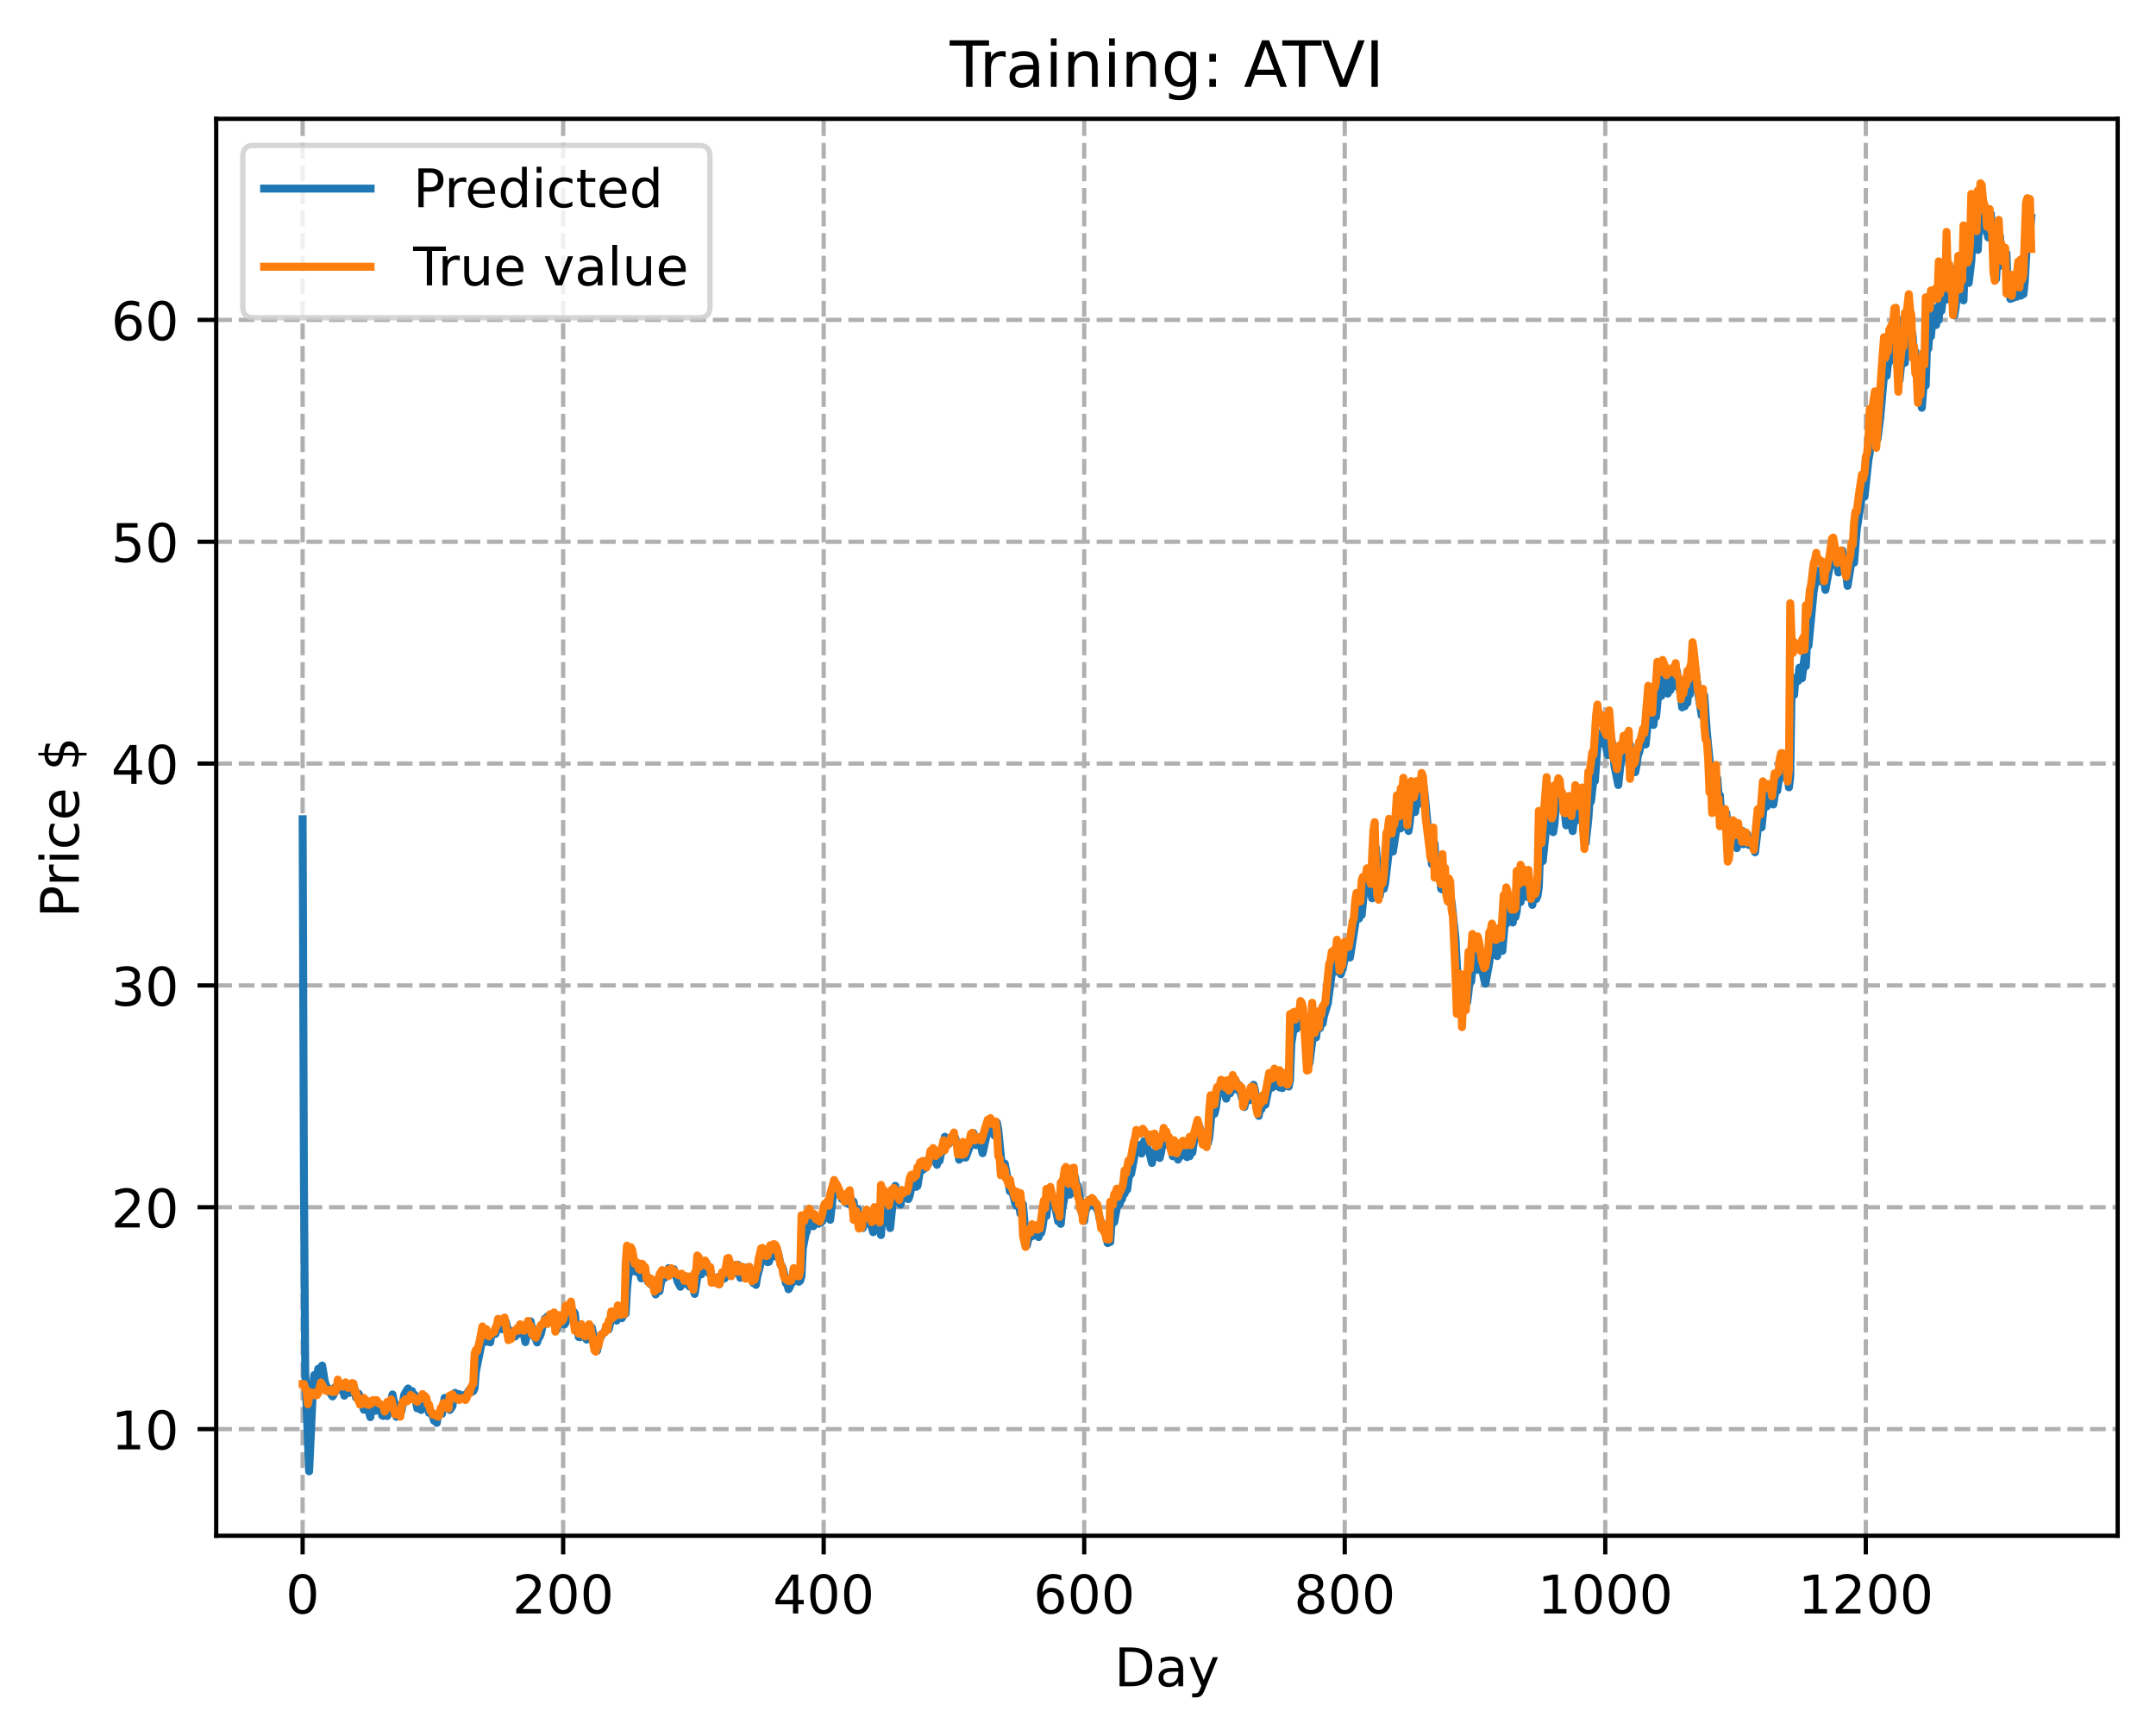<?xml version="1.0" encoding="utf-8" standalone="no"?>
<!DOCTYPE svg PUBLIC "-//W3C//DTD SVG 1.1//EN"
  "http://www.w3.org/Graphics/SVG/1.1/DTD/svg11.dtd">
<!-- Created with matplotlib (https://matplotlib.org/) -->
<svg height="325.986pt" version="1.1" viewBox="0 0 404.923 325.986" width="404.923pt" xmlns="http://www.w3.org/2000/svg" xmlns:xlink="http://www.w3.org/1999/xlink">
 <defs>
  <style type="text/css">
*{stroke-linecap:butt;stroke-linejoin:round;}
  </style>
 </defs>
 <g id="figure_1">
  <g id="patch_1">
   <path d="M 0 325.986 
L 404.923 325.986 
L 404.923 0 
L 0 0 
z
" style="fill:#ffffff;"/>
  </g>
  <g id="axes_1">
   <g id="patch_2">
    <path d="M 40.603 288.43 
L 397.723 288.43 
L 397.723 22.318 
L 40.603 22.318 
z
" style="fill:#ffffff;"/>
   </g>
   <g id="matplotlib.axis_1">
    <g id="xtick_1">
     <g id="line2d_1">
      <path clip-path="url(#p72977da651)" d="M 56.836 288.43 
L 56.836 22.318 
" style="fill:none;stroke:#b0b0b0;stroke-dasharray:2.96,1.28;stroke-dashoffset:0;stroke-width:0.8;"/>
     </g>
     <g id="line2d_2">
      <defs>
       <path d="M 0 0 
L 0 3.5 
" id="m2eeb6bfebd" style="stroke:#000000;stroke-width:0.8;"/>
      </defs>
      <g>
       <use style="stroke:#000000;stroke-width:0.8;" x="56.836" xlink:href="#m2eeb6bfebd" y="288.43"/>
      </g>
     </g>
     <g id="text_1">
      <!-- 0 -->
      <defs>
       <path d="M 31.781 66.406 
Q 24.172 66.406 20.328 58.906 
Q 16.5 51.422 16.5 36.375 
Q 16.5 21.391 20.328 13.891 
Q 24.172 6.391 31.781 6.391 
Q 39.453 6.391 43.281 13.891 
Q 47.125 21.391 47.125 36.375 
Q 47.125 51.422 43.281 58.906 
Q 39.453 66.406 31.781 66.406 
z
M 31.781 74.219 
Q 44.047 74.219 50.516 64.516 
Q 56.984 54.828 56.984 36.375 
Q 56.984 17.969 50.516 8.266 
Q 44.047 -1.422 31.781 -1.422 
Q 19.531 -1.422 13.062 8.266 
Q 6.594 17.969 6.594 36.375 
Q 6.594 54.828 13.062 64.516 
Q 19.531 74.219 31.781 74.219 
z
" id="DejaVuSans-48"/>
      </defs>
      <g transform="translate(53.655 303.029)scale(0.1 -0.1)">
       <use xlink:href="#DejaVuSans-48"/>
      </g>
     </g>
    </g>
    <g id="xtick_2">
     <g id="line2d_3">
      <path clip-path="url(#p72977da651)" d="M 105.766 288.43 
L 105.766 22.318 
" style="fill:none;stroke:#b0b0b0;stroke-dasharray:2.96,1.28;stroke-dashoffset:0;stroke-width:0.8;"/>
     </g>
     <g id="line2d_4">
      <g>
       <use style="stroke:#000000;stroke-width:0.8;" x="105.766" xlink:href="#m2eeb6bfebd" y="288.43"/>
      </g>
     </g>
     <g id="text_2">
      <!-- 200 -->
      <defs>
       <path d="M 19.188 8.297 
L 53.609 8.297 
L 53.609 0 
L 7.328 0 
L 7.328 8.297 
Q 12.938 14.109 22.625 23.891 
Q 32.328 33.688 34.812 36.531 
Q 39.547 41.844 41.422 45.531 
Q 43.312 49.219 43.312 52.781 
Q 43.312 58.594 39.234 62.25 
Q 35.156 65.922 28.609 65.922 
Q 23.969 65.922 18.812 64.312 
Q 13.672 62.703 7.812 59.422 
L 7.812 69.391 
Q 13.766 71.781 18.938 73 
Q 24.125 74.219 28.422 74.219 
Q 39.75 74.219 46.484 68.547 
Q 53.219 62.891 53.219 53.422 
Q 53.219 48.922 51.531 44.891 
Q 49.859 40.875 45.406 35.406 
Q 44.188 33.984 37.641 27.219 
Q 31.109 20.453 19.188 8.297 
z
" id="DejaVuSans-50"/>
      </defs>
      <g transform="translate(96.223 303.029)scale(0.1 -0.1)">
       <use xlink:href="#DejaVuSans-50"/>
       <use x="63.623" xlink:href="#DejaVuSans-48"/>
       <use x="127.246" xlink:href="#DejaVuSans-48"/>
      </g>
     </g>
    </g>
    <g id="xtick_3">
     <g id="line2d_5">
      <path clip-path="url(#p72977da651)" d="M 154.697 288.43 
L 154.697 22.318 
" style="fill:none;stroke:#b0b0b0;stroke-dasharray:2.96,1.28;stroke-dashoffset:0;stroke-width:0.8;"/>
     </g>
     <g id="line2d_6">
      <g>
       <use style="stroke:#000000;stroke-width:0.8;" x="154.697" xlink:href="#m2eeb6bfebd" y="288.43"/>
      </g>
     </g>
     <g id="text_3">
      <!-- 400 -->
      <defs>
       <path d="M 37.797 64.312 
L 12.891 25.391 
L 37.797 25.391 
z
M 35.203 72.906 
L 47.609 72.906 
L 47.609 25.391 
L 58.016 25.391 
L 58.016 17.188 
L 47.609 17.188 
L 47.609 0 
L 37.797 0 
L 37.797 17.188 
L 4.891 17.188 
L 4.891 26.703 
z
" id="DejaVuSans-52"/>
      </defs>
      <g transform="translate(145.153 303.029)scale(0.1 -0.1)">
       <use xlink:href="#DejaVuSans-52"/>
       <use x="63.623" xlink:href="#DejaVuSans-48"/>
       <use x="127.246" xlink:href="#DejaVuSans-48"/>
      </g>
     </g>
    </g>
    <g id="xtick_4">
     <g id="line2d_7">
      <path clip-path="url(#p72977da651)" d="M 203.628 288.43 
L 203.628 22.318 
" style="fill:none;stroke:#b0b0b0;stroke-dasharray:2.96,1.28;stroke-dashoffset:0;stroke-width:0.8;"/>
     </g>
     <g id="line2d_8">
      <g>
       <use style="stroke:#000000;stroke-width:0.8;" x="203.628" xlink:href="#m2eeb6bfebd" y="288.43"/>
      </g>
     </g>
     <g id="text_4">
      <!-- 600 -->
      <defs>
       <path d="M 33.016 40.375 
Q 26.375 40.375 22.484 35.828 
Q 18.609 31.297 18.609 23.391 
Q 18.609 15.531 22.484 10.953 
Q 26.375 6.391 33.016 6.391 
Q 39.656 6.391 43.531 10.953 
Q 47.406 15.531 47.406 23.391 
Q 47.406 31.297 43.531 35.828 
Q 39.656 40.375 33.016 40.375 
z
M 52.594 71.297 
L 52.594 62.312 
Q 48.875 64.062 45.094 64.984 
Q 41.312 65.922 37.594 65.922 
Q 27.828 65.922 22.672 59.328 
Q 17.531 52.734 16.797 39.406 
Q 19.672 43.656 24.016 45.922 
Q 28.375 48.188 33.594 48.188 
Q 44.578 48.188 50.953 41.516 
Q 57.328 34.859 57.328 23.391 
Q 57.328 12.156 50.688 5.359 
Q 44.047 -1.422 33.016 -1.422 
Q 20.359 -1.422 13.672 8.266 
Q 6.984 17.969 6.984 36.375 
Q 6.984 53.656 15.188 63.938 
Q 23.391 74.219 37.203 74.219 
Q 40.922 74.219 44.703 73.484 
Q 48.484 72.75 52.594 71.297 
z
" id="DejaVuSans-54"/>
      </defs>
      <g transform="translate(194.084 303.029)scale(0.1 -0.1)">
       <use xlink:href="#DejaVuSans-54"/>
       <use x="63.623" xlink:href="#DejaVuSans-48"/>
       <use x="127.246" xlink:href="#DejaVuSans-48"/>
      </g>
     </g>
    </g>
    <g id="xtick_5">
     <g id="line2d_9">
      <path clip-path="url(#p72977da651)" d="M 252.558 288.43 
L 252.558 22.318 
" style="fill:none;stroke:#b0b0b0;stroke-dasharray:2.96,1.28;stroke-dashoffset:0;stroke-width:0.8;"/>
     </g>
     <g id="line2d_10">
      <g>
       <use style="stroke:#000000;stroke-width:0.8;" x="252.558" xlink:href="#m2eeb6bfebd" y="288.43"/>
      </g>
     </g>
     <g id="text_5">
      <!-- 800 -->
      <defs>
       <path d="M 31.781 34.625 
Q 24.75 34.625 20.719 30.859 
Q 16.703 27.094 16.703 20.516 
Q 16.703 13.922 20.719 10.156 
Q 24.75 6.391 31.781 6.391 
Q 38.812 6.391 42.859 10.172 
Q 46.922 13.969 46.922 20.516 
Q 46.922 27.094 42.891 30.859 
Q 38.875 34.625 31.781 34.625 
z
M 21.922 38.812 
Q 15.578 40.375 12.031 44.719 
Q 8.5 49.078 8.5 55.328 
Q 8.5 64.062 14.719 69.141 
Q 20.953 74.219 31.781 74.219 
Q 42.672 74.219 48.875 69.141 
Q 55.078 64.062 55.078 55.328 
Q 55.078 49.078 51.531 44.719 
Q 48 40.375 41.703 38.812 
Q 48.828 37.156 52.797 32.312 
Q 56.781 27.484 56.781 20.516 
Q 56.781 9.906 50.312 4.234 
Q 43.844 -1.422 31.781 -1.422 
Q 19.734 -1.422 13.25 4.234 
Q 6.781 9.906 6.781 20.516 
Q 6.781 27.484 10.781 32.312 
Q 14.797 37.156 21.922 38.812 
z
M 18.312 54.391 
Q 18.312 48.734 21.844 45.562 
Q 25.391 42.391 31.781 42.391 
Q 38.141 42.391 41.719 45.562 
Q 45.312 48.734 45.312 54.391 
Q 45.312 60.062 41.719 63.234 
Q 38.141 66.406 31.781 66.406 
Q 25.391 66.406 21.844 63.234 
Q 18.312 60.062 18.312 54.391 
z
" id="DejaVuSans-56"/>
      </defs>
      <g transform="translate(243.015 303.029)scale(0.1 -0.1)">
       <use xlink:href="#DejaVuSans-56"/>
       <use x="63.623" xlink:href="#DejaVuSans-48"/>
       <use x="127.246" xlink:href="#DejaVuSans-48"/>
      </g>
     </g>
    </g>
    <g id="xtick_6">
     <g id="line2d_11">
      <path clip-path="url(#p72977da651)" d="M 301.489 288.43 
L 301.489 22.318 
" style="fill:none;stroke:#b0b0b0;stroke-dasharray:2.96,1.28;stroke-dashoffset:0;stroke-width:0.8;"/>
     </g>
     <g id="line2d_12">
      <g>
       <use style="stroke:#000000;stroke-width:0.8;" x="301.489" xlink:href="#m2eeb6bfebd" y="288.43"/>
      </g>
     </g>
     <g id="text_6">
      <!-- 1000 -->
      <defs>
       <path d="M 12.406 8.297 
L 28.516 8.297 
L 28.516 63.922 
L 10.984 60.406 
L 10.984 69.391 
L 28.422 72.906 
L 38.281 72.906 
L 38.281 8.297 
L 54.391 8.297 
L 54.391 0 
L 12.406 0 
z
" id="DejaVuSans-49"/>
      </defs>
      <g transform="translate(288.764 303.029)scale(0.1 -0.1)">
       <use xlink:href="#DejaVuSans-49"/>
       <use x="63.623" xlink:href="#DejaVuSans-48"/>
       <use x="127.246" xlink:href="#DejaVuSans-48"/>
       <use x="190.869" xlink:href="#DejaVuSans-48"/>
      </g>
     </g>
    </g>
    <g id="xtick_7">
     <g id="line2d_13">
      <path clip-path="url(#p72977da651)" d="M 350.419 288.43 
L 350.419 22.318 
" style="fill:none;stroke:#b0b0b0;stroke-dasharray:2.96,1.28;stroke-dashoffset:0;stroke-width:0.8;"/>
     </g>
     <g id="line2d_14">
      <g>
       <use style="stroke:#000000;stroke-width:0.8;" x="350.419" xlink:href="#m2eeb6bfebd" y="288.43"/>
      </g>
     </g>
     <g id="text_7">
      <!-- 1200 -->
      <g transform="translate(337.694 303.029)scale(0.1 -0.1)">
       <use xlink:href="#DejaVuSans-49"/>
       <use x="63.623" xlink:href="#DejaVuSans-50"/>
       <use x="127.246" xlink:href="#DejaVuSans-48"/>
       <use x="190.869" xlink:href="#DejaVuSans-48"/>
      </g>
     </g>
    </g>
    <g id="text_8">
     <!-- Day -->
     <defs>
      <path d="M 19.672 64.797 
L 19.672 8.109 
L 31.594 8.109 
Q 46.688 8.109 53.688 14.938 
Q 60.688 21.781 60.688 36.531 
Q 60.688 51.172 53.688 57.984 
Q 46.688 64.797 31.594 64.797 
z
M 9.812 72.906 
L 30.078 72.906 
Q 51.266 72.906 61.172 64.094 
Q 71.094 55.281 71.094 36.531 
Q 71.094 17.672 61.125 8.828 
Q 51.172 0 30.078 0 
L 9.812 0 
z
" id="DejaVuSans-68"/>
      <path d="M 34.281 27.484 
Q 23.391 27.484 19.188 25 
Q 14.984 22.516 14.984 16.5 
Q 14.984 11.719 18.141 8.906 
Q 21.297 6.109 26.703 6.109 
Q 34.188 6.109 38.703 11.406 
Q 43.219 16.703 43.219 25.484 
L 43.219 27.484 
z
M 52.203 31.203 
L 52.203 0 
L 43.219 0 
L 43.219 8.297 
Q 40.141 3.328 35.547 0.953 
Q 30.953 -1.422 24.312 -1.422 
Q 15.922 -1.422 10.953 3.297 
Q 6 8.016 6 15.922 
Q 6 25.141 12.172 29.828 
Q 18.359 34.516 30.609 34.516 
L 43.219 34.516 
L 43.219 35.406 
Q 43.219 41.609 39.141 45 
Q 35.062 48.391 27.688 48.391 
Q 23 48.391 18.547 47.266 
Q 14.109 46.141 10.016 43.891 
L 10.016 52.203 
Q 14.938 54.109 19.578 55.047 
Q 24.219 56 28.609 56 
Q 40.484 56 46.344 49.844 
Q 52.203 43.703 52.203 31.203 
z
" id="DejaVuSans-97"/>
      <path d="M 32.172 -5.078 
Q 28.375 -14.844 24.75 -17.812 
Q 21.141 -20.797 15.094 -20.797 
L 7.906 -20.797 
L 7.906 -13.281 
L 13.188 -13.281 
Q 16.891 -13.281 18.938 -11.516 
Q 21 -9.766 23.484 -3.219 
L 25.094 0.875 
L 2.984 54.688 
L 12.5 54.688 
L 29.594 11.922 
L 46.688 54.688 
L 56.203 54.688 
z
" id="DejaVuSans-121"/>
     </defs>
     <g transform="translate(209.29 316.707)scale(0.1 -0.1)">
      <use xlink:href="#DejaVuSans-68"/>
      <use x="77.002" xlink:href="#DejaVuSans-97"/>
      <use x="138.281" xlink:href="#DejaVuSans-121"/>
     </g>
    </g>
   </g>
   <g id="matplotlib.axis_2">
    <g id="ytick_1">
     <g id="line2d_15">
      <path clip-path="url(#p72977da651)" d="M 40.603 268.405 
L 397.723 268.405 
" style="fill:none;stroke:#b0b0b0;stroke-dasharray:2.96,1.28;stroke-dashoffset:0;stroke-width:0.8;"/>
     </g>
     <g id="line2d_16">
      <defs>
       <path d="M 0 0 
L -3.5 0 
" id="md901474c0e" style="stroke:#000000;stroke-width:0.8;"/>
      </defs>
      <g>
       <use style="stroke:#000000;stroke-width:0.8;" x="40.603" xlink:href="#md901474c0e" y="268.405"/>
      </g>
     </g>
     <g id="text_9">
      <!-- 10 -->
      <g transform="translate(20.878 272.205)scale(0.1 -0.1)">
       <use xlink:href="#DejaVuSans-49"/>
       <use x="63.623" xlink:href="#DejaVuSans-48"/>
      </g>
     </g>
    </g>
    <g id="ytick_2">
     <g id="line2d_17">
      <path clip-path="url(#p72977da651)" d="M 40.603 226.74 
L 397.723 226.74 
" style="fill:none;stroke:#b0b0b0;stroke-dasharray:2.96,1.28;stroke-dashoffset:0;stroke-width:0.8;"/>
     </g>
     <g id="line2d_18">
      <g>
       <use style="stroke:#000000;stroke-width:0.8;" x="40.603" xlink:href="#md901474c0e" y="226.74"/>
      </g>
     </g>
     <g id="text_10">
      <!-- 20 -->
      <g transform="translate(20.878 230.54)scale(0.1 -0.1)">
       <use xlink:href="#DejaVuSans-50"/>
       <use x="63.623" xlink:href="#DejaVuSans-48"/>
      </g>
     </g>
    </g>
    <g id="ytick_3">
     <g id="line2d_19">
      <path clip-path="url(#p72977da651)" d="M 40.603 185.075 
L 397.723 185.075 
" style="fill:none;stroke:#b0b0b0;stroke-dasharray:2.96,1.28;stroke-dashoffset:0;stroke-width:0.8;"/>
     </g>
     <g id="line2d_20">
      <g>
       <use style="stroke:#000000;stroke-width:0.8;" x="40.603" xlink:href="#md901474c0e" y="185.075"/>
      </g>
     </g>
     <g id="text_11">
      <!-- 30 -->
      <defs>
       <path d="M 40.578 39.312 
Q 47.656 37.797 51.625 33 
Q 55.609 28.219 55.609 21.188 
Q 55.609 10.406 48.188 4.484 
Q 40.766 -1.422 27.094 -1.422 
Q 22.516 -1.422 17.656 -0.516 
Q 12.797 0.391 7.625 2.203 
L 7.625 11.719 
Q 11.719 9.328 16.594 8.109 
Q 21.484 6.891 26.812 6.891 
Q 36.078 6.891 40.938 10.547 
Q 45.797 14.203 45.797 21.188 
Q 45.797 27.641 41.281 31.266 
Q 36.766 34.906 28.719 34.906 
L 20.219 34.906 
L 20.219 43.016 
L 29.109 43.016 
Q 36.375 43.016 40.234 45.922 
Q 44.094 48.828 44.094 54.297 
Q 44.094 59.906 40.109 62.906 
Q 36.141 65.922 28.719 65.922 
Q 24.656 65.922 20.016 65.031 
Q 15.375 64.156 9.812 62.312 
L 9.812 71.094 
Q 15.438 72.656 20.344 73.438 
Q 25.25 74.219 29.594 74.219 
Q 40.828 74.219 47.359 69.109 
Q 53.906 64.016 53.906 55.328 
Q 53.906 49.266 50.438 45.094 
Q 46.969 40.922 40.578 39.312 
z
" id="DejaVuSans-51"/>
      </defs>
      <g transform="translate(20.878 188.874)scale(0.1 -0.1)">
       <use xlink:href="#DejaVuSans-51"/>
       <use x="63.623" xlink:href="#DejaVuSans-48"/>
      </g>
     </g>
    </g>
    <g id="ytick_4">
     <g id="line2d_21">
      <path clip-path="url(#p72977da651)" d="M 40.603 143.41 
L 397.723 143.41 
" style="fill:none;stroke:#b0b0b0;stroke-dasharray:2.96,1.28;stroke-dashoffset:0;stroke-width:0.8;"/>
     </g>
     <g id="line2d_22">
      <g>
       <use style="stroke:#000000;stroke-width:0.8;" x="40.603" xlink:href="#md901474c0e" y="143.41"/>
      </g>
     </g>
     <g id="text_12">
      <!-- 40 -->
      <g transform="translate(20.878 147.209)scale(0.1 -0.1)">
       <use xlink:href="#DejaVuSans-52"/>
       <use x="63.623" xlink:href="#DejaVuSans-48"/>
      </g>
     </g>
    </g>
    <g id="ytick_5">
     <g id="line2d_23">
      <path clip-path="url(#p72977da651)" d="M 40.603 101.745 
L 397.723 101.745 
" style="fill:none;stroke:#b0b0b0;stroke-dasharray:2.96,1.28;stroke-dashoffset:0;stroke-width:0.8;"/>
     </g>
     <g id="line2d_24">
      <g>
       <use style="stroke:#000000;stroke-width:0.8;" x="40.603" xlink:href="#md901474c0e" y="101.745"/>
      </g>
     </g>
     <g id="text_13">
      <!-- 50 -->
      <defs>
       <path d="M 10.797 72.906 
L 49.516 72.906 
L 49.516 64.594 
L 19.828 64.594 
L 19.828 46.734 
Q 21.969 47.469 24.109 47.828 
Q 26.266 48.188 28.422 48.188 
Q 40.625 48.188 47.75 41.5 
Q 54.891 34.812 54.891 23.391 
Q 54.891 11.625 47.562 5.094 
Q 40.234 -1.422 26.906 -1.422 
Q 22.312 -1.422 17.547 -0.641 
Q 12.797 0.141 7.719 1.703 
L 7.719 11.625 
Q 12.109 9.234 16.797 8.062 
Q 21.484 6.891 26.703 6.891 
Q 35.156 6.891 40.078 11.328 
Q 45.016 15.766 45.016 23.391 
Q 45.016 31 40.078 35.438 
Q 35.156 39.891 26.703 39.891 
Q 22.75 39.891 18.812 39.016 
Q 14.891 38.141 10.797 36.281 
z
" id="DejaVuSans-53"/>
      </defs>
      <g transform="translate(20.878 105.544)scale(0.1 -0.1)">
       <use xlink:href="#DejaVuSans-53"/>
       <use x="63.623" xlink:href="#DejaVuSans-48"/>
      </g>
     </g>
    </g>
    <g id="ytick_6">
     <g id="line2d_25">
      <path clip-path="url(#p72977da651)" d="M 40.603 60.08 
L 397.723 60.08 
" style="fill:none;stroke:#b0b0b0;stroke-dasharray:2.96,1.28;stroke-dashoffset:0;stroke-width:0.8;"/>
     </g>
     <g id="line2d_26">
      <g>
       <use style="stroke:#000000;stroke-width:0.8;" x="40.603" xlink:href="#md901474c0e" y="60.08"/>
      </g>
     </g>
     <g id="text_14">
      <!-- 60 -->
      <g transform="translate(20.878 63.879)scale(0.1 -0.1)">
       <use xlink:href="#DejaVuSans-54"/>
       <use x="63.623" xlink:href="#DejaVuSans-48"/>
      </g>
     </g>
    </g>
    <g id="text_15">
     <!-- Price $ -->
     <defs>
      <path d="M 19.672 64.797 
L 19.672 37.406 
L 32.078 37.406 
Q 38.969 37.406 42.719 40.969 
Q 46.484 44.531 46.484 51.125 
Q 46.484 57.672 42.719 61.234 
Q 38.969 64.797 32.078 64.797 
z
M 9.812 72.906 
L 32.078 72.906 
Q 44.344 72.906 50.609 67.359 
Q 56.891 61.812 56.891 51.125 
Q 56.891 40.328 50.609 34.812 
Q 44.344 29.297 32.078 29.297 
L 19.672 29.297 
L 19.672 0 
L 9.812 0 
z
" id="DejaVuSans-80"/>
      <path d="M 41.109 46.297 
Q 39.594 47.172 37.812 47.578 
Q 36.031 48 33.891 48 
Q 26.266 48 22.188 43.047 
Q 18.109 38.094 18.109 28.812 
L 18.109 0 
L 9.078 0 
L 9.078 54.688 
L 18.109 54.688 
L 18.109 46.188 
Q 20.953 51.172 25.484 53.578 
Q 30.031 56 36.531 56 
Q 37.453 56 38.578 55.875 
Q 39.703 55.766 41.062 55.516 
z
" id="DejaVuSans-114"/>
      <path d="M 9.422 54.688 
L 18.406 54.688 
L 18.406 0 
L 9.422 0 
z
M 9.422 75.984 
L 18.406 75.984 
L 18.406 64.594 
L 9.422 64.594 
z
" id="DejaVuSans-105"/>
      <path d="M 48.781 52.594 
L 48.781 44.188 
Q 44.969 46.297 41.141 47.344 
Q 37.312 48.391 33.406 48.391 
Q 24.656 48.391 19.812 42.844 
Q 14.984 37.312 14.984 27.297 
Q 14.984 17.281 19.812 11.734 
Q 24.656 6.203 33.406 6.203 
Q 37.312 6.203 41.141 7.25 
Q 44.969 8.297 48.781 10.406 
L 48.781 2.094 
Q 45.016 0.344 40.984 -0.531 
Q 36.969 -1.422 32.422 -1.422 
Q 20.062 -1.422 12.781 6.344 
Q 5.516 14.109 5.516 27.297 
Q 5.516 40.672 12.859 48.328 
Q 20.219 56 33.016 56 
Q 37.156 56 41.109 55.141 
Q 45.062 54.297 48.781 52.594 
z
" id="DejaVuSans-99"/>
      <path d="M 56.203 29.594 
L 56.203 25.203 
L 14.891 25.203 
Q 15.484 15.922 20.484 11.062 
Q 25.484 6.203 34.422 6.203 
Q 39.594 6.203 44.453 7.469 
Q 49.312 8.734 54.109 11.281 
L 54.109 2.781 
Q 49.266 0.734 44.188 -0.344 
Q 39.109 -1.422 33.891 -1.422 
Q 20.797 -1.422 13.156 6.188 
Q 5.516 13.812 5.516 26.812 
Q 5.516 40.234 12.766 48.109 
Q 20.016 56 32.328 56 
Q 43.359 56 49.781 48.891 
Q 56.203 41.797 56.203 29.594 
z
M 47.219 32.234 
Q 47.125 39.594 43.094 43.984 
Q 39.062 48.391 32.422 48.391 
Q 24.906 48.391 20.391 44.141 
Q 15.875 39.891 15.188 32.172 
z
" id="DejaVuSans-101"/>
      <path id="DejaVuSans-32"/>
      <path d="M 33.797 -14.703 
L 28.906 -14.703 
L 28.859 0 
Q 23.734 0.094 18.609 1.188 
Q 13.484 2.297 8.297 4.5 
L 8.297 13.281 
Q 13.281 10.156 18.375 8.562 
Q 23.484 6.984 28.906 6.938 
L 28.906 29.203 
Q 18.109 30.953 13.203 35.156 
Q 8.297 39.359 8.297 46.688 
Q 8.297 54.641 13.625 59.219 
Q 18.953 63.812 28.906 64.5 
L 28.906 75.984 
L 33.797 75.984 
L 33.797 64.656 
Q 38.328 64.453 42.578 63.688 
Q 46.828 62.938 50.875 61.625 
L 50.875 53.078 
Q 46.828 55.125 42.547 56.25 
Q 38.281 57.375 33.797 57.562 
L 33.797 36.719 
Q 44.875 35.016 50.094 30.609 
Q 55.328 26.219 55.328 18.609 
Q 55.328 10.359 49.781 5.594 
Q 44.234 0.828 33.797 0.094 
z
M 28.906 37.594 
L 28.906 57.625 
Q 23.25 56.984 20.266 54.391 
Q 17.281 51.812 17.281 47.516 
Q 17.281 43.312 20.031 40.969 
Q 22.797 38.625 28.906 37.594 
z
M 33.797 28.219 
L 33.797 7.078 
Q 39.984 7.906 43.141 10.594 
Q 46.297 13.281 46.297 17.672 
Q 46.297 21.969 43.281 24.5 
Q 40.281 27.047 33.797 28.219 
z
" id="DejaVuSans-36"/>
     </defs>
     <g transform="translate(14.798 172.342)rotate(-90)scale(0.1 -0.1)">
      <use xlink:href="#DejaVuSans-80"/>
      <use x="58.553" xlink:href="#DejaVuSans-114"/>
      <use x="99.666" xlink:href="#DejaVuSans-105"/>
      <use x="127.449" xlink:href="#DejaVuSans-99"/>
      <use x="182.43" xlink:href="#DejaVuSans-101"/>
      <use x="243.953" xlink:href="#DejaVuSans-32"/>
      <use x="275.74" xlink:href="#DejaVuSans-36"/>
     </g>
    </g>
   </g>
   <g id="line2d_27">
    <path clip-path="url(#p72977da651)" d="M 56.836 153.86 
L 57.081 221.549 
L 57.325 257.671 
L 58.059 276.334 
L 58.793 260.385 
L 59.038 258.239 
L 59.282 258.61 
L 59.527 258.455 
L 59.772 257.078 
L 60.016 257.785 
L 60.261 256.869 
L 60.506 256.468 
L 60.995 259.417 
L 61.484 261.015 
L 61.729 260.731 
L 61.974 261.561 
L 62.463 262.264 
L 62.708 261.89 
L 62.952 260.526 
L 63.197 261.168 
L 63.441 260.921 
L 63.686 259.763 
L 64.175 261.2 
L 64.42 260.597 
L 64.665 262.128 
L 64.909 260.797 
L 65.154 260.17 
L 65.643 261.617 
L 65.888 261.195 
L 66.133 261.045 
L 66.377 260.249 
L 66.622 260.913 
L 66.867 262.497 
L 67.111 262.235 
L 67.356 261.737 
L 67.601 262.271 
L 67.845 263.837 
L 68.09 263.727 
L 68.335 264.762 
L 68.579 263.89 
L 69.069 263.271 
L 69.313 265.228 
L 69.558 266.162 
L 69.802 263.735 
L 70.047 264.813 
L 70.292 263.035 
L 70.536 264.976 
L 70.781 263.774 
L 71.026 263.648 
L 71.27 264.271 
L 71.515 264.009 
L 71.76 265.828 
L 72.004 265.932 
L 72.249 264.102 
L 72.494 265.615 
L 72.738 265.945 
L 73.717 261.895 
L 73.962 263.109 
L 74.206 263.676 
L 74.451 266.097 
L 74.696 263.915 
L 74.94 265.541 
L 75.185 265.591 
L 75.429 264.925 
L 75.919 261.933 
L 76.408 261.107 
L 76.653 260.777 
L 77.142 261.869 
L 77.387 261.251 
L 77.631 262.23 
L 77.876 261.957 
L 78.365 264.515 
L 78.61 264.52 
L 78.855 263.185 
L 79.099 264.813 
L 79.344 264.212 
L 79.589 263.017 
L 79.833 262.606 
L 80.078 262.909 
L 80.567 265.341 
L 80.812 265.255 
L 81.056 265.325 
L 81.546 266.852 
L 81.79 265.898 
L 82.035 267.23 
L 82.28 265.808 
L 82.524 265.747 
L 82.769 265.423 
L 83.014 265.539 
L 83.503 262.546 
L 83.748 262.565 
L 84.482 264.812 
L 84.971 264.116 
L 85.216 262.146 
L 85.46 261.595 
L 85.705 262.42 
L 85.95 262.616 
L 86.194 261.826 
L 86.439 262.676 
L 86.928 262.037 
L 87.173 262.298 
L 87.417 262.142 
L 88.151 261.044 
L 88.396 261.538 
L 88.885 261.264 
L 89.13 260.749 
L 89.375 257.617 
L 90.843 250.34 
L 91.087 251.897 
L 91.332 251.998 
L 91.577 251.161 
L 91.821 251.503 
L 92.066 252.112 
L 92.311 250.524 
L 92.555 250.218 
L 92.8 250.513 
L 93.044 250.523 
L 93.534 248.893 
L 93.778 248.656 
L 94.268 249.64 
L 94.512 248.631 
L 94.757 248.308 
L 95.002 248.243 
L 95.736 251.074 
L 95.98 249.982 
L 96.225 250.237 
L 96.47 250.974 
L 96.714 251.029 
L 96.959 250.671 
L 97.204 250.609 
L 97.448 249.632 
L 97.693 249.866 
L 97.938 248.929 
L 98.182 249.646 
L 98.672 252.072 
L 99.405 248.753 
L 99.65 248.159 
L 100.139 250.734 
L 100.629 251.471 
L 100.873 252.131 
L 101.118 251.316 
L 101.363 251.061 
L 101.607 250.394 
L 101.852 249.243 
L 102.097 248.749 
L 102.341 247.656 
L 102.586 247.593 
L 102.831 247.251 
L 103.075 248.141 
L 103.32 247.706 
L 103.565 246.922 
L 103.809 247.559 
L 104.054 247.831 
L 104.299 247.843 
L 104.543 249.781 
L 104.788 248.053 
L 105.032 248.841 
L 105.277 247.809 
L 105.522 247.6 
L 105.766 248.627 
L 106.011 248.762 
L 106.256 248.353 
L 106.5 246.612 
L 106.745 247.172 
L 106.99 247.177 
L 107.234 246.939 
L 107.479 246.019 
L 107.968 246.67 
L 108.213 249.248 
L 108.458 249.686 
L 108.702 251.116 
L 108.947 251.157 
L 109.192 250.989 
L 109.436 250.526 
L 109.681 250.604 
L 110.17 251.593 
L 110.66 250.019 
L 110.904 249.138 
L 111.149 249.31 
L 112.127 253.714 
L 112.372 252.06 
L 112.617 251.419 
L 112.861 251.119 
L 113.106 250.475 
L 113.595 250.211 
L 113.84 249.198 
L 114.085 248.813 
L 114.329 249.681 
L 115.063 246.466 
L 115.308 247.663 
L 115.553 247.401 
L 115.797 248.033 
L 116.287 246.414 
L 116.531 246.624 
L 116.776 247.583 
L 117.02 247.18 
L 117.265 246.243 
L 117.51 246.716 
L 117.754 242.107 
L 117.999 239.635 
L 118.488 238.422 
L 118.733 237.291 
L 119.467 238.874 
L 119.712 238.059 
L 119.956 238.454 
L 120.446 240.088 
L 120.69 239.212 
L 121.18 238.916 
L 121.424 239.546 
L 121.669 240.677 
L 121.914 240.108 
L 122.158 241.171 
L 122.403 240.525 
L 122.648 241.182 
L 123.137 243.107 
L 123.626 241.966 
L 123.871 242.505 
L 124.115 241.018 
L 124.605 239.416 
L 124.849 239.967 
L 125.094 239.779 
L 125.339 238.68 
L 125.583 238.173 
L 125.828 239.089 
L 126.073 239.105 
L 126.317 238.465 
L 126.562 238.372 
L 127.296 240.739 
L 127.785 241.678 
L 128.275 240.106 
L 128.764 241.129 
L 129.008 240.608 
L 129.498 241.629 
L 129.742 240.689 
L 130.232 242.066 
L 130.476 243.015 
L 131.21 238.348 
L 131.455 238.474 
L 131.7 239.355 
L 132.189 237.682 
L 132.434 238.223 
L 132.678 237.177 
L 132.923 238.492 
L 133.168 239.155 
L 133.412 238.672 
L 133.902 240.853 
L 134.146 240.462 
L 134.391 240.623 
L 134.636 240.488 
L 134.88 239.822 
L 135.125 241.178 
L 135.859 239.013 
L 136.103 240.093 
L 136.593 238.786 
L 136.837 237.771 
L 137.082 237.238 
L 137.327 237.63 
L 137.571 239.285 
L 137.816 238.784 
L 138.061 237.611 
L 138.305 238.027 
L 138.55 237.53 
L 139.039 239.99 
L 139.284 238.786 
L 139.529 238.141 
L 139.773 238.841 
L 140.018 238.07 
L 140.263 239.506 
L 140.752 239.19 
L 140.996 239.033 
L 141.241 239.737 
L 141.486 240.991 
L 141.73 240.665 
L 141.975 241.323 
L 142.22 239.762 
L 142.954 236.965 
L 143.443 235.114 
L 143.688 235.471 
L 144.177 237.048 
L 144.422 236.976 
L 144.666 235.685 
L 144.911 234.999 
L 145.156 236.022 
L 145.4 234.804 
L 145.645 234.237 
L 145.89 234.588 
L 146.134 235.306 
L 146.624 237.531 
L 146.868 237.833 
L 147.113 238.52 
L 147.602 240.996 
L 147.847 241.12 
L 148.091 242.137 
L 148.336 241.741 
L 148.581 241.099 
L 148.825 240.889 
L 149.315 239.981 
L 149.559 240.111 
L 149.804 239.904 
L 150.049 240.734 
L 150.293 240.512 
L 150.538 239.603 
L 150.783 234.497 
L 151.272 231.924 
L 151.517 231.295 
L 152.006 228.752 
L 152.251 227.977 
L 152.74 230.309 
L 152.984 229.001 
L 153.474 229.784 
L 153.718 229.845 
L 153.963 228.914 
L 154.208 229.612 
L 154.452 229.36 
L 154.942 227.846 
L 155.431 227.982 
L 155.676 227.776 
L 155.92 229.094 
L 156.41 224.785 
L 156.899 223.368 
L 157.144 224.28 
L 157.388 223.955 
L 157.633 224.121 
L 157.878 224.496 
L 158.122 225.201 
L 158.367 224.757 
L 158.612 225.076 
L 158.856 225.943 
L 159.101 225.777 
L 159.345 226.139 
L 159.59 225.484 
L 159.835 225.571 
L 160.079 225.48 
L 160.324 225.708 
L 160.569 228.162 
L 161.058 227.06 
L 161.547 230.082 
L 161.792 229.844 
L 162.037 230.645 
L 162.526 229.151 
L 163.015 228.3 
L 163.505 229.814 
L 163.994 231.425 
L 164.483 228.454 
L 164.972 229.065 
L 165.462 231.958 
L 165.706 228.029 
L 165.951 227.121 
L 166.196 228.544 
L 166.44 228.735 
L 166.685 228.133 
L 167.174 230.644 
L 167.908 223.534 
L 168.153 222.718 
L 168.398 224.024 
L 168.642 224.041 
L 169.132 226.248 
L 169.621 223.975 
L 169.866 224.756 
L 170.11 224.684 
L 170.355 224.848 
L 170.6 225.205 
L 170.844 224.588 
L 171.333 222.287 
L 171.578 221.649 
L 171.823 222.535 
L 172.067 222.907 
L 172.312 222.732 
L 173.046 218.238 
L 173.291 219.74 
L 173.535 219.196 
L 173.78 219.388 
L 174.025 218.007 
L 174.269 218.677 
L 174.514 218.302 
L 175.003 217.878 
L 175.248 217.605 
L 175.493 216.555 
L 175.737 218.061 
L 175.982 218.772 
L 176.227 217.507 
L 176.471 218.005 
L 176.716 216.68 
L 176.96 216.389 
L 177.205 215.712 
L 177.45 213.507 
L 177.694 214.539 
L 177.939 214.021 
L 178.184 214.857 
L 178.428 214.524 
L 178.918 213.347 
L 179.162 214.484 
L 179.407 213.703 
L 179.896 215.736 
L 180.141 217.806 
L 180.386 217.265 
L 180.63 216.234 
L 180.875 217.394 
L 181.12 215.74 
L 181.364 217.413 
L 182.098 215.47 
L 182.343 214.263 
L 182.588 213.844 
L 182.832 212.801 
L 183.077 213.55 
L 183.321 215.074 
L 183.811 213.555 
L 184.545 216.591 
L 185.279 213.236 
L 185.523 212.655 
L 185.768 211.492 
L 186.013 212.421 
L 186.257 211.594 
L 186.747 213.263 
L 187.236 210.821 
L 187.481 212.076 
L 187.97 217.072 
L 188.215 219.269 
L 188.704 218.517 
L 189.682 223.751 
L 189.927 223.039 
L 190.661 225.932 
L 190.906 226.466 
L 191.15 225.652 
L 191.395 226.272 
L 191.64 227.935 
L 191.884 225.858 
L 192.129 226.191 
L 192.618 232.046 
L 192.863 233.901 
L 193.108 232.914 
L 193.352 231.434 
L 193.842 232.192 
L 194.086 231.419 
L 194.331 231.481 
L 194.82 231.745 
L 195.065 232.347 
L 195.309 231.198 
L 195.554 231.539 
L 195.799 230.456 
L 196.288 227.049 
L 196.533 228.385 
L 196.777 226.012 
L 197.022 226.373 
L 197.511 225.088 
L 198.001 225.833 
L 198.735 229.386 
L 198.979 229.084 
L 199.224 229.863 
L 199.469 227.149 
L 200.447 222.333 
L 200.692 222.897 
L 200.936 224.367 
L 201.426 222.886 
L 201.915 221.054 
L 202.16 222.938 
L 202.404 222.68 
L 202.894 225.365 
L 203.138 227.709 
L 203.383 227.424 
L 203.628 229.306 
L 203.872 227.407 
L 204.117 227.011 
L 204.606 225.312 
L 205.096 226.211 
L 205.34 226.474 
L 205.83 225.984 
L 206.074 227.207 
L 206.319 227.756 
L 206.563 229.056 
L 206.808 229.44 
L 207.053 230.567 
L 207.297 230.002 
L 208.031 233.479 
L 208.276 232.177 
L 208.521 233.271 
L 208.765 229.643 
L 209.01 229.44 
L 209.255 229.534 
L 209.744 226.919 
L 209.989 225.644 
L 210.233 226.224 
L 210.478 225.499 
L 210.723 225.219 
L 210.967 224.315 
L 211.212 224.176 
L 211.457 223.414 
L 211.701 223.418 
L 211.946 221.462 
L 212.191 220.557 
L 212.435 220.462 
L 213.169 216.557 
L 213.658 214.981 
L 213.903 215.115 
L 214.392 216.652 
L 214.882 214.314 
L 215.86 216.416 
L 216.35 218.429 
L 216.594 216.394 
L 216.839 216.808 
L 217.084 216.193 
L 217.328 217.266 
L 217.573 216.173 
L 217.818 217.476 
L 218.062 216.427 
L 218.307 214.827 
L 218.551 215.098 
L 218.796 213.799 
L 219.041 214.619 
L 219.285 213.589 
L 219.53 214.622 
L 219.775 214.254 
L 220.264 217.16 
L 220.509 216.594 
L 220.753 215.521 
L 221.243 217.789 
L 221.487 217.217 
L 221.732 217.158 
L 221.977 215.968 
L 222.221 215.468 
L 222.466 215.485 
L 222.955 217.326 
L 223.2 216.655 
L 223.445 217.146 
L 223.689 215.457 
L 223.934 216.446 
L 224.179 214.738 
L 224.668 213.094 
L 225.157 211.241 
L 225.646 212.914 
L 226.136 214.555 
L 226.38 213.471 
L 226.625 212.961 
L 226.87 214.662 
L 227.114 213.64 
L 227.604 208.472 
L 228.093 209.187 
L 228.338 208.175 
L 228.827 204.807 
L 229.072 204.699 
L 229.561 203.251 
L 230.295 206.352 
L 230.784 204.481 
L 231.029 205.343 
L 231.518 204.362 
L 231.763 203.033 
L 232.007 204.143 
L 232.252 203.25 
L 232.497 204.753 
L 232.741 203.795 
L 233.231 206.199 
L 233.475 205.527 
L 233.72 207.907 
L 234.209 205.728 
L 234.454 205.321 
L 234.699 206.616 
L 235.433 203.738 
L 235.677 204.665 
L 236.411 209.579 
L 236.656 207.827 
L 236.9 208.36 
L 237.39 206.638 
L 237.634 207.496 
L 238.368 203.892 
L 238.613 203.072 
L 238.858 204.286 
L 239.102 203.493 
L 239.347 204.038 
L 239.592 202.374 
L 239.836 203.23 
L 240.081 203.49 
L 240.326 204.228 
L 240.57 202.895 
L 240.815 204.364 
L 241.06 204.043 
L 241.304 203.307 
L 241.549 202.087 
L 242.038 204.074 
L 242.283 202.843 
L 242.527 196.019 
L 243.017 192.912 
L 243.261 191.77 
L 243.506 193.2 
L 243.995 191.464 
L 244.24 192.3 
L 244.485 190.008 
L 244.974 191.757 
L 245.463 196.662 
L 245.708 200.472 
L 245.953 199.524 
L 246.442 195.723 
L 246.687 191.829 
L 247.176 194.84 
L 247.421 192.703 
L 247.665 191.636 
L 247.91 193.11 
L 248.155 191.313 
L 248.399 192.23 
L 248.644 190.87 
L 249.378 188.456 
L 250.112 182.89 
L 250.356 181.703 
L 250.601 182.537 
L 250.846 180.759 
L 251.09 181.635 
L 251.335 179.251 
L 251.58 180.342 
L 251.824 182.973 
L 252.314 181.293 
L 252.803 178.832 
L 253.048 179.692 
L 253.292 178.354 
L 253.537 179.836 
L 255.005 170.535 
L 255.249 172.521 
L 255.494 171.067 
L 255.739 171.846 
L 256.228 166.95 
L 256.473 167.512 
L 256.962 165.194 
L 257.696 168.719 
L 258.43 159.238 
L 258.919 166.19 
L 259.164 168.196 
L 259.409 166.126 
L 259.653 165.082 
L 259.898 166.927 
L 260.143 165.911 
L 260.876 159.555 
L 261.121 157.649 
L 261.366 158.399 
L 261.61 159.933 
L 262.1 156.743 
L 262.344 155.365 
L 262.589 153.051 
L 263.078 155.574 
L 263.323 151.98 
L 263.568 152.821 
L 263.812 150.062 
L 264.057 151.94 
L 264.302 152.83 
L 264.546 156.067 
L 264.791 154.373 
L 265.036 151.424 
L 265.28 150.048 
L 265.77 152.521 
L 266.259 149.011 
L 266.503 150.949 
L 266.748 149.495 
L 266.993 148.752 
L 267.237 147.002 
L 267.482 148.429 
L 267.727 150.684 
L 268.216 155.976 
L 268.705 160.573 
L 268.95 162.332 
L 269.439 158.407 
L 269.684 162.766 
L 269.929 162.138 
L 270.173 165.028 
L 270.418 164.347 
L 270.663 166.931 
L 270.907 167.06 
L 271.152 163.513 
L 271.397 166.318 
L 271.641 164.899 
L 272.131 169.42 
L 272.375 168.17 
L 272.62 169.4 
L 273.354 176.209 
L 273.843 185.544 
L 274.088 185.742 
L 274.332 184.242 
L 274.577 183.621 
L 274.822 188.78 
L 275.066 186.668 
L 275.311 186.035 
L 275.556 188.261 
L 275.8 186.35 
L 276.045 182.878 
L 276.29 184.359 
L 276.779 179.416 
L 277.268 181.208 
L 277.513 182.14 
L 277.758 179.592 
L 278.002 180.21 
L 278.736 183.913 
L 278.981 184.737 
L 279.715 180.714 
L 279.959 178.307 
L 280.449 175.635 
L 281.183 179.564 
L 281.427 177.563 
L 281.672 176.53 
L 282.161 178.583 
L 282.651 172.928 
L 282.895 173.545 
L 283.14 171.081 
L 283.385 171.644 
L 283.629 173.032 
L 283.874 171.565 
L 284.118 173.265 
L 284.363 170.873 
L 284.608 172.25 
L 284.852 171.236 
L 285.097 168.002 
L 285.342 168.536 
L 285.586 169.413 
L 285.831 167.247 
L 286.076 167.812 
L 286.32 165.992 
L 286.565 166.792 
L 286.81 168.463 
L 287.299 165.866 
L 287.788 169.956 
L 288.278 167.082 
L 288.522 168.848 
L 288.767 168.238 
L 289.012 166.63 
L 289.256 159.44 
L 289.501 160.026 
L 289.746 161.732 
L 290.235 156.982 
L 290.479 155.078 
L 290.724 151.832 
L 290.969 154.126 
L 291.213 152.342 
L 291.458 154.939 
L 291.703 156.298 
L 291.947 154.785 
L 292.192 151.692 
L 292.437 151.781 
L 292.926 148.556 
L 293.171 149.735 
L 293.415 151.591 
L 293.66 150.495 
L 294.149 155.004 
L 294.394 153.44 
L 294.639 154.598 
L 294.883 152.482 
L 295.128 154.911 
L 295.373 156.09 
L 295.617 153.523 
L 295.862 154.266 
L 296.106 151.583 
L 296.351 153.368 
L 296.596 151.243 
L 297.085 153.37 
L 297.33 151.242 
L 297.819 158.337 
L 298.308 153.859 
L 298.553 150.26 
L 298.798 150.543 
L 299.287 146.292 
L 299.532 146.687 
L 300.021 140.129 
L 300.266 137.732 
L 300.755 139.599 
L 301 137.656 
L 301.244 138.463 
L 301.978 141.804 
L 302.467 137.594 
L 302.957 141.002 
L 303.201 143.783 
L 303.935 147.441 
L 304.425 142.833 
L 304.669 142.652 
L 305.159 140.557 
L 305.403 141.887 
L 305.648 140.203 
L 305.893 141.756 
L 306.137 139.861 
L 306.382 145.044 
L 306.627 143.909 
L 306.871 143.718 
L 307.116 145.032 
L 307.361 143.781 
L 307.605 141.928 
L 307.85 141.298 
L 308.094 140.296 
L 308.339 139.766 
L 308.828 138.122 
L 309.073 139.819 
L 309.807 132.37 
L 310.052 132.855 
L 310.296 133.817 
L 310.541 136.149 
L 310.786 133.59 
L 311.03 134.631 
L 311.52 129.499 
L 311.764 130.425 
L 312.009 130.708 
L 312.498 126.275 
L 313.232 130.27 
L 313.477 128.488 
L 313.722 129.627 
L 314.211 127.184 
L 314.455 128.83 
L 314.945 126.062 
L 315.189 128.324 
L 315.679 130.496 
L 315.923 132.858 
L 316.168 130.891 
L 316.413 132.652 
L 316.657 130.707 
L 316.902 132.014 
L 317.147 128.761 
L 317.391 130.4 
L 318.125 124.393 
L 318.37 125.244 
L 319.104 131.235 
L 319.593 134.341 
L 319.838 133.042 
L 320.082 130.614 
L 320.572 137.562 
L 321.061 142.579 
L 321.306 146.148 
L 321.55 145.556 
L 321.795 150.189 
L 322.284 148.406 
L 322.529 146.159 
L 322.774 149.326 
L 323.018 149.353 
L 323.263 152.996 
L 323.508 152.963 
L 323.752 154.84 
L 324.242 152.731 
L 324.731 158.962 
L 324.976 158.945 
L 325.22 157.818 
L 325.465 157.564 
L 325.71 156.484 
L 326.199 159.292 
L 326.688 155.854 
L 326.933 157.42 
L 327.177 155.999 
L 327.422 158.566 
L 327.911 157.174 
L 328.156 156.677 
L 328.401 158.677 
L 328.645 157.632 
L 328.89 157.731 
L 329.135 159.082 
L 329.379 158.066 
L 329.624 160.07 
L 330.358 153.777 
L 330.603 154.127 
L 330.847 155.387 
L 331.337 150.468 
L 331.826 151.465 
L 332.315 149.025 
L 332.56 150.323 
L 332.804 149.033 
L 333.049 151.096 
L 333.538 147.959 
L 333.783 148.518 
L 334.028 146.809 
L 334.272 146.238 
L 334.762 143.995 
L 335.006 143.399 
L 335.251 145.257 
L 335.496 144.113 
L 335.74 145.529 
L 335.985 147.872 
L 336.23 145.921 
L 336.474 129.688 
L 336.719 129.626 
L 336.964 130.505 
L 337.208 127.291 
L 337.698 127.917 
L 337.942 125.404 
L 338.431 127.402 
L 338.921 123.306 
L 339.165 125.105 
L 339.41 120.323 
L 339.655 121.276 
L 340.633 110.995 
L 341.123 108.39 
L 341.367 107.175 
L 341.612 109.174 
L 341.857 107.343 
L 342.101 109.098 
L 342.346 107.159 
L 342.835 110.798 
L 343.325 108.046 
L 343.569 106.747 
L 343.814 106.102 
L 344.548 102.481 
L 345.037 106.018 
L 345.282 107.52 
L 345.771 104.513 
L 346.016 103.394 
L 346.26 106.676 
L 346.505 105.708 
L 346.994 110.033 
L 347.484 107.003 
L 347.973 104.118 
L 348.218 105.676 
L 348.707 99.511 
L 349.93 91.614 
L 350.175 93.296 
L 350.909 86.395 
L 351.153 85.13 
L 351.398 81.803 
L 351.643 82.884 
L 352.132 77.866 
L 352.377 76.292 
L 352.621 82.464 
L 353.111 78.611 
L 354.089 67.735 
L 354.334 70.597 
L 354.579 68.421 
L 354.823 67.968 
L 355.068 65.476 
L 356.291 59.85 
L 356.78 71.332 
L 357.025 68.706 
L 357.514 66.024 
L 357.759 68.15 
L 358.004 63.902 
L 358.248 65.033 
L 358.738 59.035 
L 358.982 61.933 
L 359.227 63.111 
L 359.472 67.437 
L 359.716 65.969 
L 359.961 70.665 
L 360.206 72.48 
L 360.45 75.737 
L 360.695 73.569 
L 360.94 76.583 
L 361.429 70.366 
L 361.674 72.401 
L 361.918 65.072 
L 362.163 65.474 
L 362.407 61.92 
L 362.652 63.183 
L 363.141 57.858 
L 363.386 60.083 
L 363.631 61.037 
L 363.875 57.902 
L 364.12 60.104 
L 364.365 55.034 
L 364.609 58.391 
L 365.099 54.348 
L 365.343 52.64 
L 365.588 56.248 
L 365.833 49.982 
L 366.077 53.725 
L 366.322 50.231 
L 366.567 54.822 
L 366.811 54.613 
L 367.056 59.233 
L 367.301 57.741 
L 367.545 54.486 
L 367.79 53.319 
L 368.034 51.302 
L 368.279 55.516 
L 368.524 53.824 
L 368.768 56.415 
L 369.013 49.978 
L 369.747 53.14 
L 370.236 49.076 
L 370.481 44.386 
L 370.97 45.956 
L 371.215 45.632 
L 371.46 46.928 
L 371.704 41.39 
L 371.949 43.349 
L 372.194 38.724 
L 372.928 42.685 
L 373.417 44.601 
L 373.906 40.152 
L 374.64 50.446 
L 374.885 52.406 
L 375.129 48.254 
L 375.374 46.848 
L 375.619 44.301 
L 375.863 47.938 
L 376.108 46.4 
L 376.353 50.08 
L 376.597 47.877 
L 376.842 47.572 
L 377.087 54.522 
L 377.331 53.272 
L 377.576 56.137 
L 377.821 52.414 
L 378.065 55.979 
L 378.31 53.862 
L 378.555 53.217 
L 378.799 55.74 
L 379.044 54.389 
L 379.289 51.909 
L 379.533 55.526 
L 379.778 51.919 
L 380.022 55.248 
L 380.267 53.054 
L 380.756 44.286 
L 381.001 42.186 
L 381.246 43.798 
L 381.49 40.897 
L 381.49 40.897 
" style="fill:none;stroke:#1f77b4;stroke-linecap:square;stroke-width:1.5;"/>
   </g>
   <g id="line2d_28">
    <path clip-path="url(#p72977da651)" d="M 56.836 259.947 
L 57.081 259.947 
L 57.325 260.822 
L 57.57 261.031 
L 57.814 263.739 
L 58.059 262.489 
L 58.548 261.531 
L 59.038 261.572 
L 59.282 262.072 
L 59.527 262.031 
L 59.772 261.656 
L 60.261 259.656 
L 60.995 260.906 
L 61.24 261.239 
L 61.484 261.114 
L 61.729 261.281 
L 62.218 260.947 
L 62.463 261.447 
L 62.708 261.072 
L 62.952 261.406 
L 63.197 260.822 
L 63.441 259.114 
L 63.686 259.989 
L 63.931 260.156 
L 64.175 260.114 
L 64.42 260.447 
L 64.909 259.614 
L 65.399 260.656 
L 65.888 260.489 
L 66.133 259.739 
L 66.377 259.822 
L 66.622 261.572 
L 66.867 261.406 
L 67.111 262.697 
L 67.356 263.072 
L 67.601 263.781 
L 67.845 263.781 
L 68.335 262.531 
L 68.579 262.989 
L 68.824 262.989 
L 69.069 263.822 
L 69.313 263.864 
L 69.558 263.406 
L 69.802 263.572 
L 70.047 262.947 
L 70.292 263.239 
L 70.536 262.989 
L 70.781 262.989 
L 71.026 263.489 
L 71.76 263.906 
L 72.004 263.989 
L 72.249 265.114 
L 72.494 264.739 
L 72.738 263.281 
L 72.983 263.572 
L 73.472 262.822 
L 74.206 265.656 
L 74.451 265.197 
L 74.94 265.531 
L 75.185 266.072 
L 75.429 264.031 
L 75.674 263.239 
L 75.919 263.239 
L 76.163 262.781 
L 76.408 263.239 
L 76.653 262.822 
L 76.897 262.864 
L 77.142 261.989 
L 77.387 262.322 
L 77.631 262.322 
L 77.876 262.947 
L 78.365 263.281 
L 78.61 262.739 
L 78.855 262.822 
L 79.099 262.447 
L 79.344 261.822 
L 79.589 262.156 
L 79.833 262.197 
L 80.078 262.531 
L 80.323 263.739 
L 80.567 263.781 
L 80.812 264.864 
L 81.056 265.156 
L 81.301 265.697 
L 81.546 265.572 
L 81.79 265.614 
L 82.035 265.947 
L 82.28 266.072 
L 82.524 265.822 
L 82.769 264.447 
L 83.014 264.197 
L 83.258 263.531 
L 83.503 263.489 
L 83.748 264.281 
L 83.992 264.489 
L 84.237 264.531 
L 84.482 262.072 
L 84.726 262.156 
L 84.971 261.864 
L 85.216 262.489 
L 85.46 262.489 
L 85.705 262.739 
L 85.95 262.572 
L 86.194 262.947 
L 86.928 262.572 
L 87.173 262.489 
L 87.417 262.947 
L 87.662 262.572 
L 87.907 261.531 
L 88.151 261.739 
L 88.396 260.697 
L 88.885 259.822 
L 89.13 254.198 
L 89.375 253.531 
L 89.619 253.781 
L 90.109 251.739 
L 90.598 249.114 
L 90.843 250.739 
L 91.087 250.573 
L 91.332 249.614 
L 91.821 250.989 
L 92.066 250.656 
L 92.311 250.531 
L 92.555 250.281 
L 92.8 250.198 
L 93.044 249.364 
L 93.289 249.031 
L 93.534 247.698 
L 93.778 248.239 
L 94.023 248.323 
L 94.268 248.156 
L 94.512 247.656 
L 94.757 247.448 
L 95.491 251.698 
L 95.736 250.823 
L 95.98 251.489 
L 96.225 250.323 
L 96.47 250.281 
L 96.714 249.823 
L 96.959 249.739 
L 97.204 249.364 
L 97.448 249.906 
L 97.693 248.698 
L 97.938 249.531 
L 98.182 249.573 
L 98.427 249.948 
L 98.672 248.989 
L 98.916 248.948 
L 99.161 248.073 
L 99.405 248.823 
L 99.65 248.989 
L 99.895 250.573 
L 100.139 249.948 
L 100.384 250.989 
L 100.629 251.239 
L 100.873 250.656 
L 101.118 249.739 
L 101.607 248.823 
L 101.852 248.781 
L 102.341 247.864 
L 102.586 247.74 
L 102.831 248.656 
L 103.075 248.198 
L 103.32 246.823 
L 103.565 248.073 
L 103.809 247.823 
L 104.054 246.49 
L 104.299 250.114 
L 104.543 247.781 
L 104.788 248.906 
L 105.032 246.99 
L 105.277 247.989 
L 105.522 248.156 
L 105.766 247.823 
L 106.011 246.823 
L 106.256 245.198 
L 106.5 246.365 
L 106.745 245.323 
L 106.99 245.031 
L 107.234 244.448 
L 107.968 249.948 
L 108.213 249.114 
L 108.458 250.114 
L 108.702 250.489 
L 108.947 249.156 
L 109.192 248.698 
L 109.436 249.448 
L 109.681 250.906 
L 109.926 250.989 
L 110.17 249.614 
L 110.415 249.406 
L 110.66 248.698 
L 110.904 249.281 
L 111.638 253.614 
L 111.883 253.864 
L 112.127 252.656 
L 112.372 252.823 
L 112.861 250.656 
L 113.351 250.406 
L 113.595 250.239 
L 113.84 248.989 
L 114.085 249.823 
L 114.329 248.031 
L 114.574 247.989 
L 114.819 246.281 
L 115.063 247.531 
L 115.308 247.031 
L 115.553 247.156 
L 115.797 246.448 
L 116.042 245.156 
L 116.287 245.365 
L 116.531 246.948 
L 116.776 246.656 
L 117.02 245.948 
L 117.265 246.823 
L 117.51 237.323 
L 117.754 233.948 
L 117.999 234.323 
L 118.244 235.157 
L 118.488 234.24 
L 118.733 234.74 
L 119.222 237.365 
L 119.467 237.115 
L 119.712 237.157 
L 119.956 238.282 
L 120.201 238.49 
L 120.446 237.323 
L 120.69 237.407 
L 120.935 238.282 
L 121.18 237.99 
L 121.424 240.115 
L 121.669 240.281 
L 121.914 240.99 
L 122.158 240.073 
L 122.403 240.406 
L 122.648 241.073 
L 122.892 242.573 
L 123.137 241.781 
L 123.381 240.281 
L 123.626 242.073 
L 123.871 239.323 
L 124.36 238.532 
L 124.605 239.365 
L 125.339 238.49 
L 125.583 239.656 
L 125.828 239.365 
L 126.073 238.198 
L 126.317 238.573 
L 126.562 238.615 
L 126.807 238.823 
L 127.051 239.281 
L 127.541 239.531 
L 127.785 239.448 
L 128.03 239.198 
L 128.519 240.573 
L 128.764 239.656 
L 129.253 240.656 
L 129.498 239.74 
L 129.742 241.281 
L 130.232 242.24 
L 130.476 239.031 
L 130.721 238.906 
L 130.966 235.782 
L 131.21 236.073 
L 131.455 237.907 
L 131.7 236.782 
L 131.944 236.782 
L 132.189 237.323 
L 132.434 236.74 
L 132.923 237.948 
L 133.168 237.823 
L 133.412 237.99 
L 133.657 240.948 
L 133.902 240.865 
L 134.146 240.573 
L 134.391 240.49 
L 134.636 239.906 
L 134.88 241.198 
L 135.125 241.198 
L 135.614 238.948 
L 135.859 239.281 
L 136.103 238.782 
L 136.348 237.907 
L 136.593 236.323 
L 136.837 236.24 
L 137.082 237.073 
L 137.327 239.698 
L 137.571 238.407 
L 137.816 237.782 
L 138.061 238.365 
L 138.305 237.532 
L 138.55 238.823 
L 138.795 238.865 
L 139.284 237.865 
L 139.529 238.74 
L 139.773 238.198 
L 140.018 240.156 
L 140.263 238.407 
L 140.507 237.99 
L 140.752 237.907 
L 141.241 240.656 
L 141.486 240.198 
L 141.73 240.323 
L 141.975 238.99 
L 142.22 238.49 
L 142.464 236.49 
L 142.954 234.448 
L 143.198 234.365 
L 143.443 234.74 
L 143.688 235.823 
L 143.932 235.907 
L 144.177 235.782 
L 144.666 233.865 
L 144.911 234.74 
L 145.156 233.74 
L 145.4 233.657 
L 145.645 233.823 
L 145.89 234.323 
L 146.624 237.615 
L 146.868 237.865 
L 147.113 239.406 
L 147.357 240.115 
L 148.091 240.615 
L 148.581 240.531 
L 148.825 239.615 
L 149.07 238.157 
L 149.804 239.656 
L 150.049 239.698 
L 150.293 238.532 
L 150.538 228.24 
L 150.783 229.407 
L 151.027 229.365 
L 151.517 227.699 
L 151.761 227.574 
L 152.006 226.99 
L 152.251 228.074 
L 152.495 228.282 
L 152.74 227.907 
L 152.984 228.032 
L 153.229 228.99 
L 153.474 229.074 
L 153.718 228.615 
L 153.963 229.449 
L 154.452 227.949 
L 154.697 226.574 
L 154.942 226.032 
L 155.186 226.282 
L 155.431 225.532 
L 155.676 226.449 
L 155.92 224.24 
L 156.41 222.574 
L 156.654 221.615 
L 156.899 222.157 
L 157.144 222.407 
L 157.633 223.49 
L 157.878 224.699 
L 158.122 224.282 
L 158.367 224.282 
L 158.612 225.699 
L 158.856 224.865 
L 159.101 224.907 
L 159.345 223.865 
L 159.59 223.532 
L 159.835 225.74 
L 160.079 226.24 
L 160.324 229.115 
L 160.569 227.824 
L 160.813 227.407 
L 161.303 230.74 
L 161.547 229.907 
L 161.792 230.615 
L 162.281 228.032 
L 162.526 228.032 
L 162.771 227.157 
L 163.015 228.282 
L 163.26 228.532 
L 163.749 229.532 
L 164.239 226.699 
L 164.728 226.99 
L 164.972 229.157 
L 165.217 229.615 
L 165.462 222.532 
L 165.706 223.407 
L 165.951 223.449 
L 166.44 224.657 
L 166.93 226.407 
L 167.174 225.282 
L 167.419 223.49 
L 167.908 223.115 
L 168.153 224.532 
L 168.398 223.907 
L 168.642 224.324 
L 168.887 225.365 
L 169.132 223.615 
L 169.376 223.49 
L 169.621 224.157 
L 169.866 223.615 
L 170.355 223.782 
L 170.6 222.907 
L 170.844 221.365 
L 171.089 220.699 
L 171.333 220.574 
L 171.578 221.24 
L 171.823 220.866 
L 172.067 220.782 
L 172.312 219.199 
L 172.557 219.157 
L 172.801 218.282 
L 173.046 218.366 
L 173.291 218.032 
L 173.535 218.824 
L 173.78 218.241 
L 174.025 219.241 
L 174.269 218.741 
L 174.759 216.116 
L 175.003 216.449 
L 175.248 215.616 
L 175.493 215.949 
L 175.737 217.116 
L 175.982 216.241 
L 176.227 216.574 
L 176.471 216.574 
L 176.96 215.282 
L 177.205 214.157 
L 177.45 216.032 
L 177.694 214.532 
L 177.939 215.116 
L 178.673 213.449 
L 178.918 214.324 
L 179.162 212.699 
L 179.407 214.407 
L 179.652 214.699 
L 179.896 216.824 
L 180.141 216.574 
L 180.386 215.866 
L 180.63 216.907 
L 180.875 214.449 
L 181.12 216.741 
L 181.364 216.157 
L 181.609 215.074 
L 181.854 215.032 
L 182.098 214.199 
L 182.343 212.949 
L 182.588 212.741 
L 182.832 213.116 
L 183.077 214.199 
L 183.566 213.574 
L 183.811 213.699 
L 184.055 214.074 
L 184.3 214.199 
L 185.523 210.283 
L 185.768 210.949 
L 186.013 209.991 
L 186.502 211.199 
L 186.991 210.616 
L 187.236 212.616 
L 187.481 217.116 
L 187.725 217.532 
L 187.97 220.741 
L 188.215 219.366 
L 188.459 219.157 
L 188.704 219.699 
L 188.948 221.407 
L 189.193 221.699 
L 189.438 222.532 
L 189.682 221.532 
L 189.927 222.949 
L 190.172 223.449 
L 190.661 225.032 
L 190.906 223.782 
L 191.15 224.074 
L 191.395 226.199 
L 191.64 224.074 
L 191.884 226.407 
L 192.129 232.115 
L 192.618 234.198 
L 192.863 232.073 
L 193.108 230.948 
L 193.352 231.532 
L 193.597 231.448 
L 193.842 229.907 
L 194.086 230.74 
L 194.331 230.657 
L 194.575 230.198 
L 194.82 230.948 
L 195.065 229.948 
L 195.309 230.74 
L 195.799 226.949 
L 196.043 225.49 
L 196.288 226.949 
L 196.533 223.282 
L 196.777 224.324 
L 197.022 224.032 
L 197.267 222.907 
L 197.756 225.032 
L 198.001 225.324 
L 198.49 227.157 
L 198.735 226.699 
L 198.979 228.532 
L 199.224 222.115 
L 199.469 221.865 
L 199.713 221.324 
L 199.958 219.532 
L 200.203 219.157 
L 200.447 219.866 
L 200.692 222.365 
L 200.936 221.99 
L 201.426 219.366 
L 201.67 219.282 
L 201.915 222.907 
L 202.16 222.699 
L 202.404 224.699 
L 202.649 225.324 
L 202.894 227.157 
L 203.138 226.657 
L 203.383 229.324 
L 204.117 225.699 
L 204.362 225.49 
L 204.606 225.782 
L 205.096 224.99 
L 205.34 225.24 
L 205.83 226.115 
L 206.074 226.199 
L 206.563 228.907 
L 206.808 230.698 
L 207.053 229.865 
L 207.297 231.323 
L 207.542 231.49 
L 207.787 232.74 
L 208.031 231.198 
L 208.276 232.782 
L 208.521 225.699 
L 208.765 225.824 
L 209.01 226.324 
L 209.255 224.282 
L 209.499 224.032 
L 209.744 223.24 
L 209.989 224.782 
L 210.233 223.949 
L 210.478 223.615 
L 210.723 223.032 
L 210.967 222.074 
L 211.212 219.824 
L 211.457 220.407 
L 211.946 217.949 
L 212.191 218.241 
L 212.435 217.241 
L 212.924 214.491 
L 213.169 213.782 
L 213.414 212.199 
L 213.903 212.907 
L 214.148 212.949 
L 214.392 212.699 
L 214.637 211.991 
L 215.126 212.782 
L 215.371 212.907 
L 215.616 213.199 
L 216.105 214.532 
L 216.35 213.032 
L 216.594 213.949 
L 216.839 212.907 
L 217.084 215.324 
L 217.328 215.032 
L 217.573 215.116 
L 218.062 213.491 
L 218.307 213.782 
L 218.551 211.824 
L 218.796 213.616 
L 219.041 212.491 
L 219.285 213.491 
L 219.53 213.491 
L 219.775 215.491 
L 220.019 216.407 
L 220.509 214.157 
L 220.998 216.616 
L 221.243 215.741 
L 221.487 215.616 
L 221.732 215.199 
L 221.977 214.407 
L 222.221 214.241 
L 222.466 214.532 
L 222.711 215.116 
L 222.955 214.574 
L 223.2 214.657 
L 223.445 213.491 
L 223.689 215.074 
L 224.423 212.199 
L 224.912 210.324 
L 225.646 213.449 
L 225.891 214.991 
L 226.38 213.449 
L 226.625 215.449 
L 226.87 213.407 
L 227.114 208.366 
L 227.359 205.699 
L 227.604 207.408 
L 227.848 207.533 
L 228.093 207.449 
L 228.338 205.199 
L 228.582 204.158 
L 228.827 204.158 
L 229.072 203.908 
L 229.316 202.783 
L 230.05 204.199 
L 230.295 202.95 
L 230.539 202.866 
L 230.784 204.824 
L 231.273 203.699 
L 231.518 201.908 
L 231.763 203.075 
L 232.007 202.7 
L 232.252 204.074 
L 232.497 203.741 
L 232.741 203.824 
L 232.986 204.658 
L 233.231 204.241 
L 233.475 207.824 
L 234.209 205.324 
L 234.454 205.866 
L 234.943 204.158 
L 235.188 204.074 
L 235.433 204.241 
L 235.677 205.741 
L 235.922 208.033 
L 236.167 209.199 
L 236.411 207.033 
L 236.656 207.449 
L 237.145 205.699 
L 237.39 206.741 
L 238.368 201.491 
L 238.613 202.7 
L 238.858 202.366 
L 239.102 202.533 
L 239.347 200.7 
L 239.836 201.95 
L 240.081 201.991 
L 240.326 200.991 
L 240.57 203.366 
L 240.815 202.95 
L 241.06 201.825 
L 241.304 201.491 
L 241.794 203.741 
L 242.038 203.116 
L 242.283 190.45 
L 242.527 190.45 
L 243.017 190.033 
L 243.261 191.492 
L 243.751 189.867 
L 243.995 190.575 
L 244.24 187.992 
L 244.485 188.325 
L 244.729 189.325 
L 245.463 201.075 
L 245.708 200.991 
L 246.442 188.325 
L 246.931 193.992 
L 247.176 191.867 
L 247.421 190.908 
L 247.665 192.992 
L 247.91 189.783 
L 248.155 190.533 
L 248.399 188.992 
L 248.888 188.367 
L 249.622 181.034 
L 249.867 180.492 
L 250.112 178.742 
L 250.356 179.2 
L 250.601 178.325 
L 250.846 178.867 
L 251.09 176.492 
L 251.58 182.325 
L 251.824 181.367 
L 252.069 181.325 
L 252.558 176.867 
L 252.803 177.117 
L 253.048 176.992 
L 253.292 177.867 
L 253.537 176.45 
L 254.026 173.076 
L 254.271 172.492 
L 254.515 169.242 
L 254.76 167.701 
L 255.005 169.451 
L 255.249 169.159 
L 255.494 169.326 
L 255.739 165.284 
L 255.983 164.659 
L 256.473 164.743 
L 256.717 163.076 
L 257.207 165.243 
L 257.451 166.034 
L 257.941 155.951 
L 258.185 154.41 
L 258.43 164.243 
L 258.675 168.201 
L 258.919 168.992 
L 259.409 164.201 
L 259.653 165.951 
L 259.898 164.451 
L 260.387 156.451 
L 260.632 155.868 
L 260.876 153.785 
L 261.121 154.451 
L 261.366 156.576 
L 261.61 154.951 
L 261.855 154.91 
L 262.1 153.16 
L 262.344 149.368 
L 262.589 150.16 
L 262.834 153.326 
L 263.078 148.035 
L 263.323 148.868 
L 263.568 146.077 
L 263.812 149.285 
L 264.057 150.16 
L 264.302 154.993 
L 265.036 146.702 
L 265.525 149.785 
L 265.77 148.66 
L 266.014 146.702 
L 266.259 148.243 
L 266.748 147.452 
L 266.993 145.16 
L 267.237 145.785 
L 267.482 148.785 
L 267.727 153.326 
L 268.705 161.284 
L 268.95 159.201 
L 269.195 155.41 
L 269.439 164.826 
L 269.684 162.576 
L 269.929 164.618 
L 270.173 163.618 
L 270.418 165.451 
L 270.663 166.076 
L 270.907 160.409 
L 271.152 165.368 
L 271.397 162.993 
L 271.641 168.117 
L 271.886 169.284 
L 272.131 164.993 
L 272.375 165.618 
L 272.62 170.826 
L 272.864 172.076 
L 273.354 182.867 
L 273.598 190.408 
L 273.843 190.033 
L 274.088 184.45 
L 274.332 182.909 
L 274.577 192.908 
L 274.822 187.492 
L 275.066 187.367 
L 275.311 189.742 
L 275.8 178.742 
L 276.045 182.034 
L 276.534 175.409 
L 276.779 177.2 
L 277.024 177.242 
L 277.268 178.117 
L 277.513 175.867 
L 277.758 176.7 
L 278.247 180.117 
L 278.736 181.825 
L 278.981 181.492 
L 279.47 178.742 
L 279.715 175.034 
L 279.959 174.742 
L 280.204 173.451 
L 280.449 174.242 
L 280.693 175.909 
L 280.938 176.575 
L 281.183 174.492 
L 281.427 174.326 
L 281.672 175.867 
L 281.917 176.159 
L 282.406 168.117 
L 282.651 169.076 
L 282.895 166.659 
L 283.14 167.451 
L 283.385 169.617 
L 283.629 168.409 
L 283.874 170.826 
L 284.118 168.534 
L 284.363 170.867 
L 284.608 170.576 
L 284.852 163.576 
L 285.342 166.034 
L 285.586 162.409 
L 285.831 163.368 
L 286.076 163.201 
L 286.32 163.451 
L 286.565 165.701 
L 287.054 163.368 
L 287.544 168.826 
L 287.788 166.451 
L 288.033 165.993 
L 288.278 167.951 
L 288.522 167.243 
L 288.767 164.618 
L 289.012 152.285 
L 289.501 158.368 
L 290.479 145.952 
L 290.724 151.243 
L 290.969 149.785 
L 291.213 152.576 
L 291.458 153.701 
L 291.703 152.868 
L 291.947 147.493 
L 292.192 147.785 
L 292.437 147.202 
L 292.681 146.16 
L 292.926 146.493 
L 293.171 149.035 
L 293.415 148.868 
L 293.66 152.535 
L 293.905 152.743 
L 294.149 151.201 
L 294.394 151.243 
L 294.639 149.493 
L 294.883 152.701 
L 295.128 153.285 
L 295.373 150.035 
L 295.617 150.368 
L 295.862 147.452 
L 296.106 151.41 
L 296.351 148.868 
L 296.596 148.993 
L 296.84 150.41 
L 297.085 147.91 
L 297.33 155.993 
L 297.574 159.451 
L 298.308 144.952 
L 298.553 145.035 
L 299.042 141.285 
L 299.287 141.785 
L 299.776 134.244 
L 300.021 132.327 
L 300.266 134.619 
L 300.51 135.702 
L 300.755 134.244 
L 301 134.494 
L 301.244 137.077 
L 301.734 138.119 
L 301.978 137.41 
L 302.223 133.41 
L 302.712 139.702 
L 302.957 142.285 
L 303.446 143.118 
L 303.691 144.452 
L 304.18 139.952 
L 304.425 141.077 
L 304.669 140.868 
L 304.914 138.202 
L 305.159 138.827 
L 305.403 137.952 
L 305.648 138.66 
L 305.893 137.244 
L 306.137 146.285 
L 306.382 143.91 
L 306.627 143.327 
L 306.871 143.493 
L 307.116 142.91 
L 307.361 140.743 
L 307.605 140.618 
L 307.85 139.285 
L 308.094 139.035 
L 308.584 136.827 
L 308.828 137.702 
L 309.562 128.786 
L 310.052 129.661 
L 310.296 133.869 
L 310.541 128.994 
L 310.786 129.202 
L 311.03 128.161 
L 311.275 124.286 
L 311.52 124.994 
L 311.764 126.244 
L 312.009 126.202 
L 312.254 123.952 
L 312.743 125.244 
L 312.988 126.827 
L 313.232 125.869 
L 313.477 126.077 
L 313.722 125.869 
L 313.966 125.494 
L 314.211 126.327 
L 314.455 126.202 
L 314.7 124.536 
L 314.945 126.786 
L 315.189 127.077 
L 315.434 127.619 
L 315.679 131.327 
L 315.923 129.536 
L 316.168 130.244 
L 316.413 128.036 
L 316.657 128.702 
L 316.902 125.994 
L 317.147 127.619 
L 317.391 125.411 
L 317.636 124.494 
L 317.881 120.619 
L 318.125 122.328 
L 318.859 129.577 
L 319.104 130.202 
L 319.349 132.577 
L 319.593 132.577 
L 319.838 129.369 
L 320.082 136.327 
L 320.327 138.869 
L 320.572 139.202 
L 320.816 142.785 
L 321.061 148.827 
L 321.306 145.868 
L 321.55 152.701 
L 322.284 143.66 
L 322.529 150.118 
L 322.774 149.951 
L 323.018 155.201 
L 323.263 154.826 
L 323.508 154.993 
L 323.752 154.368 
L 323.997 151.951 
L 324.486 161.826 
L 324.731 161.284 
L 324.976 158.076 
L 325.22 157.16 
L 325.465 154.035 
L 325.71 154.285 
L 325.954 156.785 
L 326.199 155.201 
L 326.443 154.576 
L 326.688 156.993 
L 326.933 155.951 
L 327.177 158.118 
L 327.911 156.326 
L 328.156 158.243 
L 328.645 157.868 
L 328.89 158.285 
L 329.135 158.076 
L 329.379 159.618 
L 330.113 151.993 
L 330.358 152.118 
L 330.603 152.993 
L 331.092 146.743 
L 331.337 147.035 
L 331.581 147.785 
L 331.826 147.785 
L 332.07 147.243 
L 332.315 148.16 
L 332.56 147.702 
L 332.804 149.535 
L 333.294 145.243 
L 333.538 145.618 
L 333.783 145.035 
L 334.028 145.035 
L 334.272 142.535 
L 334.517 141.452 
L 334.762 141.452 
L 335.006 143.368 
L 335.251 142.618 
L 335.496 143.202 
L 335.74 146.785 
L 335.985 144.535 
L 336.23 113.286 
L 336.474 119.661 
L 336.719 122.661 
L 336.964 120.578 
L 337.453 121.203 
L 337.698 121.161 
L 338.187 122.244 
L 338.431 120.286 
L 338.676 119.703 
L 338.921 122.036 
L 339.165 113.661 
L 339.41 115.578 
L 339.655 113.953 
L 339.899 110.87 
L 340.144 109.828 
L 340.633 105.828 
L 340.878 105.078 
L 341.123 103.828 
L 341.367 105.578 
L 341.612 104.995 
L 341.857 105.495 
L 342.101 105.37 
L 342.346 106.078 
L 342.591 109.161 
L 342.835 107.245 
L 343.08 106.828 
L 343.325 105.411 
L 343.569 104.662 
L 344.058 101.162 
L 344.303 100.953 
L 344.792 103.703 
L 345.037 105.745 
L 345.526 104.412 
L 345.771 103.37 
L 346.016 105.745 
L 346.26 105.578 
L 346.505 107.411 
L 346.75 108.328 
L 347.239 105.203 
L 347.484 104.453 
L 347.728 101.953 
L 347.973 102.287 
L 348.218 98.078 
L 348.462 96.078 
L 348.707 96.078 
L 349.196 92.37 
L 349.686 89.12 
L 349.93 89.912 
L 350.175 88.829 
L 350.419 85.787 
L 350.664 85.121 
L 350.909 82.496 
L 351.153 76.788 
L 351.398 77.788 
L 351.643 76.704 
L 352.132 73.496 
L 352.377 84.121 
L 353.6 66.288 
L 353.845 63.33 
L 354.089 67.246 
L 354.334 65.996 
L 354.579 65.996 
L 354.823 61.913 
L 355.068 61.538 
L 355.313 60.913 
L 355.557 60.746 
L 355.802 57.872 
L 356.046 57.788 
L 356.291 68.288 
L 356.536 73.579 
L 356.78 68.83 
L 357.27 64.621 
L 357.514 65.08 
L 357.759 58.747 
L 358.004 59.455 
L 358.493 55.247 
L 358.738 58.247 
L 358.982 59.163 
L 359.227 67.205 
L 359.472 65.038 
L 359.716 70.163 
L 359.961 70.204 
L 360.206 75.663 
L 360.45 71.913 
L 360.695 74.163 
L 360.94 68.038 
L 361.184 66.288 
L 361.429 68.496 
L 361.674 55.83 
L 361.918 57.997 
L 362.163 56.955 
L 362.407 57.997 
L 362.652 54.538 
L 362.897 54.538 
L 363.386 56.205 
L 363.631 54.08 
L 363.875 56.122 
L 364.12 49.08 
L 364.365 55.205 
L 364.854 52.663 
L 365.099 50.08 
L 365.343 54.038 
L 365.588 43.539 
L 365.833 51.705 
L 366.077 49.622 
L 366.322 54.538 
L 366.567 54.33 
L 366.811 59.205 
L 367.056 56.997 
L 367.301 52.205 
L 367.545 51.872 
L 367.79 48.039 
L 368.034 54.372 
L 368.279 51.705 
L 368.524 52.663 
L 368.768 42.33 
L 369.013 43.372 
L 369.258 45.789 
L 369.502 49.33 
L 369.747 48.622 
L 369.992 45.58 
L 370.236 36.414 
L 370.481 36.914 
L 370.726 38.747 
L 370.97 39.039 
L 371.215 43.414 
L 371.46 35.789 
L 371.704 39.539 
L 371.949 34.414 
L 372.194 34.706 
L 372.438 37.581 
L 372.928 39.247 
L 373.172 42.58 
L 373.417 42.122 
L 373.662 39.247 
L 373.906 42.955 
L 374.151 43.83 
L 374.395 51.163 
L 374.64 52.747 
L 374.885 47.205 
L 375.129 45.33 
L 375.374 41.289 
L 375.619 45.955 
L 375.863 45.705 
L 376.108 49.122 
L 376.353 47.205 
L 376.597 46.539 
L 376.842 55.163 
L 377.087 54.038 
L 377.331 54.413 
L 377.576 51.538 
L 377.821 55.58 
L 378.065 53.913 
L 378.31 53.163 
L 378.555 53.83 
L 379.044 49.122 
L 379.289 53.997 
L 379.533 48.705 
L 379.778 52.538 
L 380.022 51.497 
L 380.512 37.997 
L 380.756 37.206 
L 381.001 37.872 
L 381.246 37.372 
L 381.49 46.747 
L 381.49 46.747 
" style="fill:none;stroke:#ff7f0e;stroke-linecap:square;stroke-width:1.5;"/>
   </g>
   <g id="patch_3">
    <path d="M 40.603 288.43 
L 40.603 22.318 
" style="fill:none;stroke:#000000;stroke-linecap:square;stroke-linejoin:miter;stroke-width:0.8;"/>
   </g>
   <g id="patch_4">
    <path d="M 397.723 288.43 
L 397.723 22.318 
" style="fill:none;stroke:#000000;stroke-linecap:square;stroke-linejoin:miter;stroke-width:0.8;"/>
   </g>
   <g id="patch_5">
    <path d="M 40.603 288.43 
L 397.723 288.43 
" style="fill:none;stroke:#000000;stroke-linecap:square;stroke-linejoin:miter;stroke-width:0.8;"/>
   </g>
   <g id="patch_6">
    <path d="M 40.603 22.318 
L 397.723 22.318 
" style="fill:none;stroke:#000000;stroke-linecap:square;stroke-linejoin:miter;stroke-width:0.8;"/>
   </g>
   <g id="text_16">
    <!-- Training: ATVI -->
    <defs>
     <path d="M -0.297 72.906 
L 61.375 72.906 
L 61.375 64.594 
L 35.5 64.594 
L 35.5 0 
L 25.594 0 
L 25.594 64.594 
L -0.297 64.594 
z
" id="DejaVuSans-84"/>
     <path d="M 54.891 33.016 
L 54.891 0 
L 45.906 0 
L 45.906 32.719 
Q 45.906 40.484 42.875 44.328 
Q 39.844 48.188 33.797 48.188 
Q 26.516 48.188 22.312 43.547 
Q 18.109 38.922 18.109 30.906 
L 18.109 0 
L 9.078 0 
L 9.078 54.688 
L 18.109 54.688 
L 18.109 46.188 
Q 21.344 51.125 25.703 53.562 
Q 30.078 56 35.797 56 
Q 45.219 56 50.047 50.172 
Q 54.891 44.344 54.891 33.016 
z
" id="DejaVuSans-110"/>
     <path d="M 45.406 27.984 
Q 45.406 37.75 41.375 43.109 
Q 37.359 48.484 30.078 48.484 
Q 22.859 48.484 18.828 43.109 
Q 14.797 37.75 14.797 27.984 
Q 14.797 18.266 18.828 12.891 
Q 22.859 7.516 30.078 7.516 
Q 37.359 7.516 41.375 12.891 
Q 45.406 18.266 45.406 27.984 
z
M 54.391 6.781 
Q 54.391 -7.172 48.188 -13.984 
Q 42 -20.797 29.203 -20.797 
Q 24.469 -20.797 20.266 -20.094 
Q 16.062 -19.391 12.109 -17.922 
L 12.109 -9.188 
Q 16.062 -11.328 19.922 -12.344 
Q 23.781 -13.375 27.781 -13.375 
Q 36.625 -13.375 41.016 -8.766 
Q 45.406 -4.156 45.406 5.172 
L 45.406 9.625 
Q 42.625 4.781 38.281 2.391 
Q 33.938 0 27.875 0 
Q 17.828 0 11.672 7.656 
Q 5.516 15.328 5.516 27.984 
Q 5.516 40.672 11.672 48.328 
Q 17.828 56 27.875 56 
Q 33.938 56 38.281 53.609 
Q 42.625 51.219 45.406 46.391 
L 45.406 54.688 
L 54.391 54.688 
z
" id="DejaVuSans-103"/>
     <path d="M 11.719 12.406 
L 22.016 12.406 
L 22.016 0 
L 11.719 0 
z
M 11.719 51.703 
L 22.016 51.703 
L 22.016 39.312 
L 11.719 39.312 
z
" id="DejaVuSans-58"/>
     <path d="M 34.188 63.188 
L 20.797 26.906 
L 47.609 26.906 
z
M 28.609 72.906 
L 39.797 72.906 
L 67.578 0 
L 57.328 0 
L 50.688 18.703 
L 17.828 18.703 
L 11.188 0 
L 0.781 0 
z
" id="DejaVuSans-65"/>
     <path d="M 28.609 0 
L 0.781 72.906 
L 11.078 72.906 
L 34.188 11.531 
L 57.328 72.906 
L 67.578 72.906 
L 39.797 0 
z
" id="DejaVuSans-86"/>
     <path d="M 9.812 72.906 
L 19.672 72.906 
L 19.672 0 
L 9.812 0 
z
" id="DejaVuSans-73"/>
    </defs>
    <g transform="translate(178.386 16.318)scale(0.12 -0.12)">
     <use xlink:href="#DejaVuSans-84"/>
     <use x="46.334" xlink:href="#DejaVuSans-114"/>
     <use x="87.447" xlink:href="#DejaVuSans-97"/>
     <use x="148.727" xlink:href="#DejaVuSans-105"/>
     <use x="176.51" xlink:href="#DejaVuSans-110"/>
     <use x="239.889" xlink:href="#DejaVuSans-105"/>
     <use x="267.672" xlink:href="#DejaVuSans-110"/>
     <use x="331.051" xlink:href="#DejaVuSans-103"/>
     <use x="394.527" xlink:href="#DejaVuSans-58"/>
     <use x="428.219" xlink:href="#DejaVuSans-32"/>
     <use x="460.006" xlink:href="#DejaVuSans-65"/>
     <use x="520.664" xlink:href="#DejaVuSans-84"/>
     <use x="581.748" xlink:href="#DejaVuSans-86"/>
     <use x="650.156" xlink:href="#DejaVuSans-73"/>
    </g>
   </g>
   <g id="legend_1">
    <g id="patch_7">
     <path d="M 47.603 59.674 
L 131.331 59.674 
Q 133.331 59.674 133.331 57.674 
L 133.331 29.318 
Q 133.331 27.318 131.331 27.318 
L 47.603 27.318 
Q 45.603 27.318 45.603 29.318 
L 45.603 57.674 
Q 45.603 59.674 47.603 59.674 
z
" style="fill:#ffffff;opacity:0.8;stroke:#cccccc;stroke-linejoin:miter;"/>
    </g>
    <g id="line2d_29">
     <path d="M 49.603 35.417 
L 69.603 35.417 
" style="fill:none;stroke:#1f77b4;stroke-linecap:square;stroke-width:1.5;"/>
    </g>
    <g id="line2d_30"/>
    <g id="text_17">
     <!-- Predicted -->
     <defs>
      <path d="M 45.406 46.391 
L 45.406 75.984 
L 54.391 75.984 
L 54.391 0 
L 45.406 0 
L 45.406 8.203 
Q 42.578 3.328 38.25 0.953 
Q 33.938 -1.422 27.875 -1.422 
Q 17.969 -1.422 11.734 6.484 
Q 5.516 14.406 5.516 27.297 
Q 5.516 40.188 11.734 48.094 
Q 17.969 56 27.875 56 
Q 33.938 56 38.25 53.625 
Q 42.578 51.266 45.406 46.391 
z
M 14.797 27.297 
Q 14.797 17.391 18.875 11.75 
Q 22.953 6.109 30.078 6.109 
Q 37.203 6.109 41.297 11.75 
Q 45.406 17.391 45.406 27.297 
Q 45.406 37.203 41.297 42.844 
Q 37.203 48.484 30.078 48.484 
Q 22.953 48.484 18.875 42.844 
Q 14.797 37.203 14.797 27.297 
z
" id="DejaVuSans-100"/>
      <path d="M 18.312 70.219 
L 18.312 54.688 
L 36.812 54.688 
L 36.812 47.703 
L 18.312 47.703 
L 18.312 18.016 
Q 18.312 11.328 20.141 9.422 
Q 21.969 7.516 27.594 7.516 
L 36.812 7.516 
L 36.812 0 
L 27.594 0 
Q 17.188 0 13.234 3.875 
Q 9.281 7.766 9.281 18.016 
L 9.281 47.703 
L 2.688 47.703 
L 2.688 54.688 
L 9.281 54.688 
L 9.281 70.219 
z
" id="DejaVuSans-116"/>
     </defs>
     <g transform="translate(77.603 38.917)scale(0.1 -0.1)">
      <use xlink:href="#DejaVuSans-80"/>
      <use x="58.553" xlink:href="#DejaVuSans-114"/>
      <use x="97.416" xlink:href="#DejaVuSans-101"/>
      <use x="158.939" xlink:href="#DejaVuSans-100"/>
      <use x="222.416" xlink:href="#DejaVuSans-105"/>
      <use x="250.199" xlink:href="#DejaVuSans-99"/>
      <use x="305.18" xlink:href="#DejaVuSans-116"/>
      <use x="344.389" xlink:href="#DejaVuSans-101"/>
      <use x="405.912" xlink:href="#DejaVuSans-100"/>
     </g>
    </g>
    <g id="line2d_31">
     <path d="M 49.603 50.095 
L 69.603 50.095 
" style="fill:none;stroke:#ff7f0e;stroke-linecap:square;stroke-width:1.5;"/>
    </g>
    <g id="line2d_32"/>
    <g id="text_18">
     <!-- True value -->
     <defs>
      <path d="M 8.5 21.578 
L 8.5 54.688 
L 17.484 54.688 
L 17.484 21.922 
Q 17.484 14.156 20.5 10.266 
Q 23.531 6.391 29.594 6.391 
Q 36.859 6.391 41.078 11.031 
Q 45.312 15.672 45.312 23.688 
L 45.312 54.688 
L 54.297 54.688 
L 54.297 0 
L 45.312 0 
L 45.312 8.406 
Q 42.047 3.422 37.719 1 
Q 33.406 -1.422 27.688 -1.422 
Q 18.266 -1.422 13.375 4.438 
Q 8.5 10.297 8.5 21.578 
z
M 31.109 56 
z
" id="DejaVuSans-117"/>
      <path d="M 2.984 54.688 
L 12.5 54.688 
L 29.594 8.797 
L 46.688 54.688 
L 56.203 54.688 
L 35.688 0 
L 23.484 0 
z
" id="DejaVuSans-118"/>
      <path d="M 9.422 75.984 
L 18.406 75.984 
L 18.406 0 
L 9.422 0 
z
" id="DejaVuSans-108"/>
     </defs>
     <g transform="translate(77.603 53.595)scale(0.1 -0.1)">
      <use xlink:href="#DejaVuSans-84"/>
      <use x="46.334" xlink:href="#DejaVuSans-114"/>
      <use x="87.447" xlink:href="#DejaVuSans-117"/>
      <use x="150.826" xlink:href="#DejaVuSans-101"/>
      <use x="212.35" xlink:href="#DejaVuSans-32"/>
      <use x="244.137" xlink:href="#DejaVuSans-118"/>
      <use x="303.316" xlink:href="#DejaVuSans-97"/>
      <use x="364.596" xlink:href="#DejaVuSans-108"/>
      <use x="392.379" xlink:href="#DejaVuSans-117"/>
      <use x="455.758" xlink:href="#DejaVuSans-101"/>
     </g>
    </g>
   </g>
  </g>
 </g>
 <defs>
  <clipPath id="p72977da651">
   <rect height="266.112" width="357.12" x="40.603" y="22.318"/>
  </clipPath>
 </defs>
</svg>
